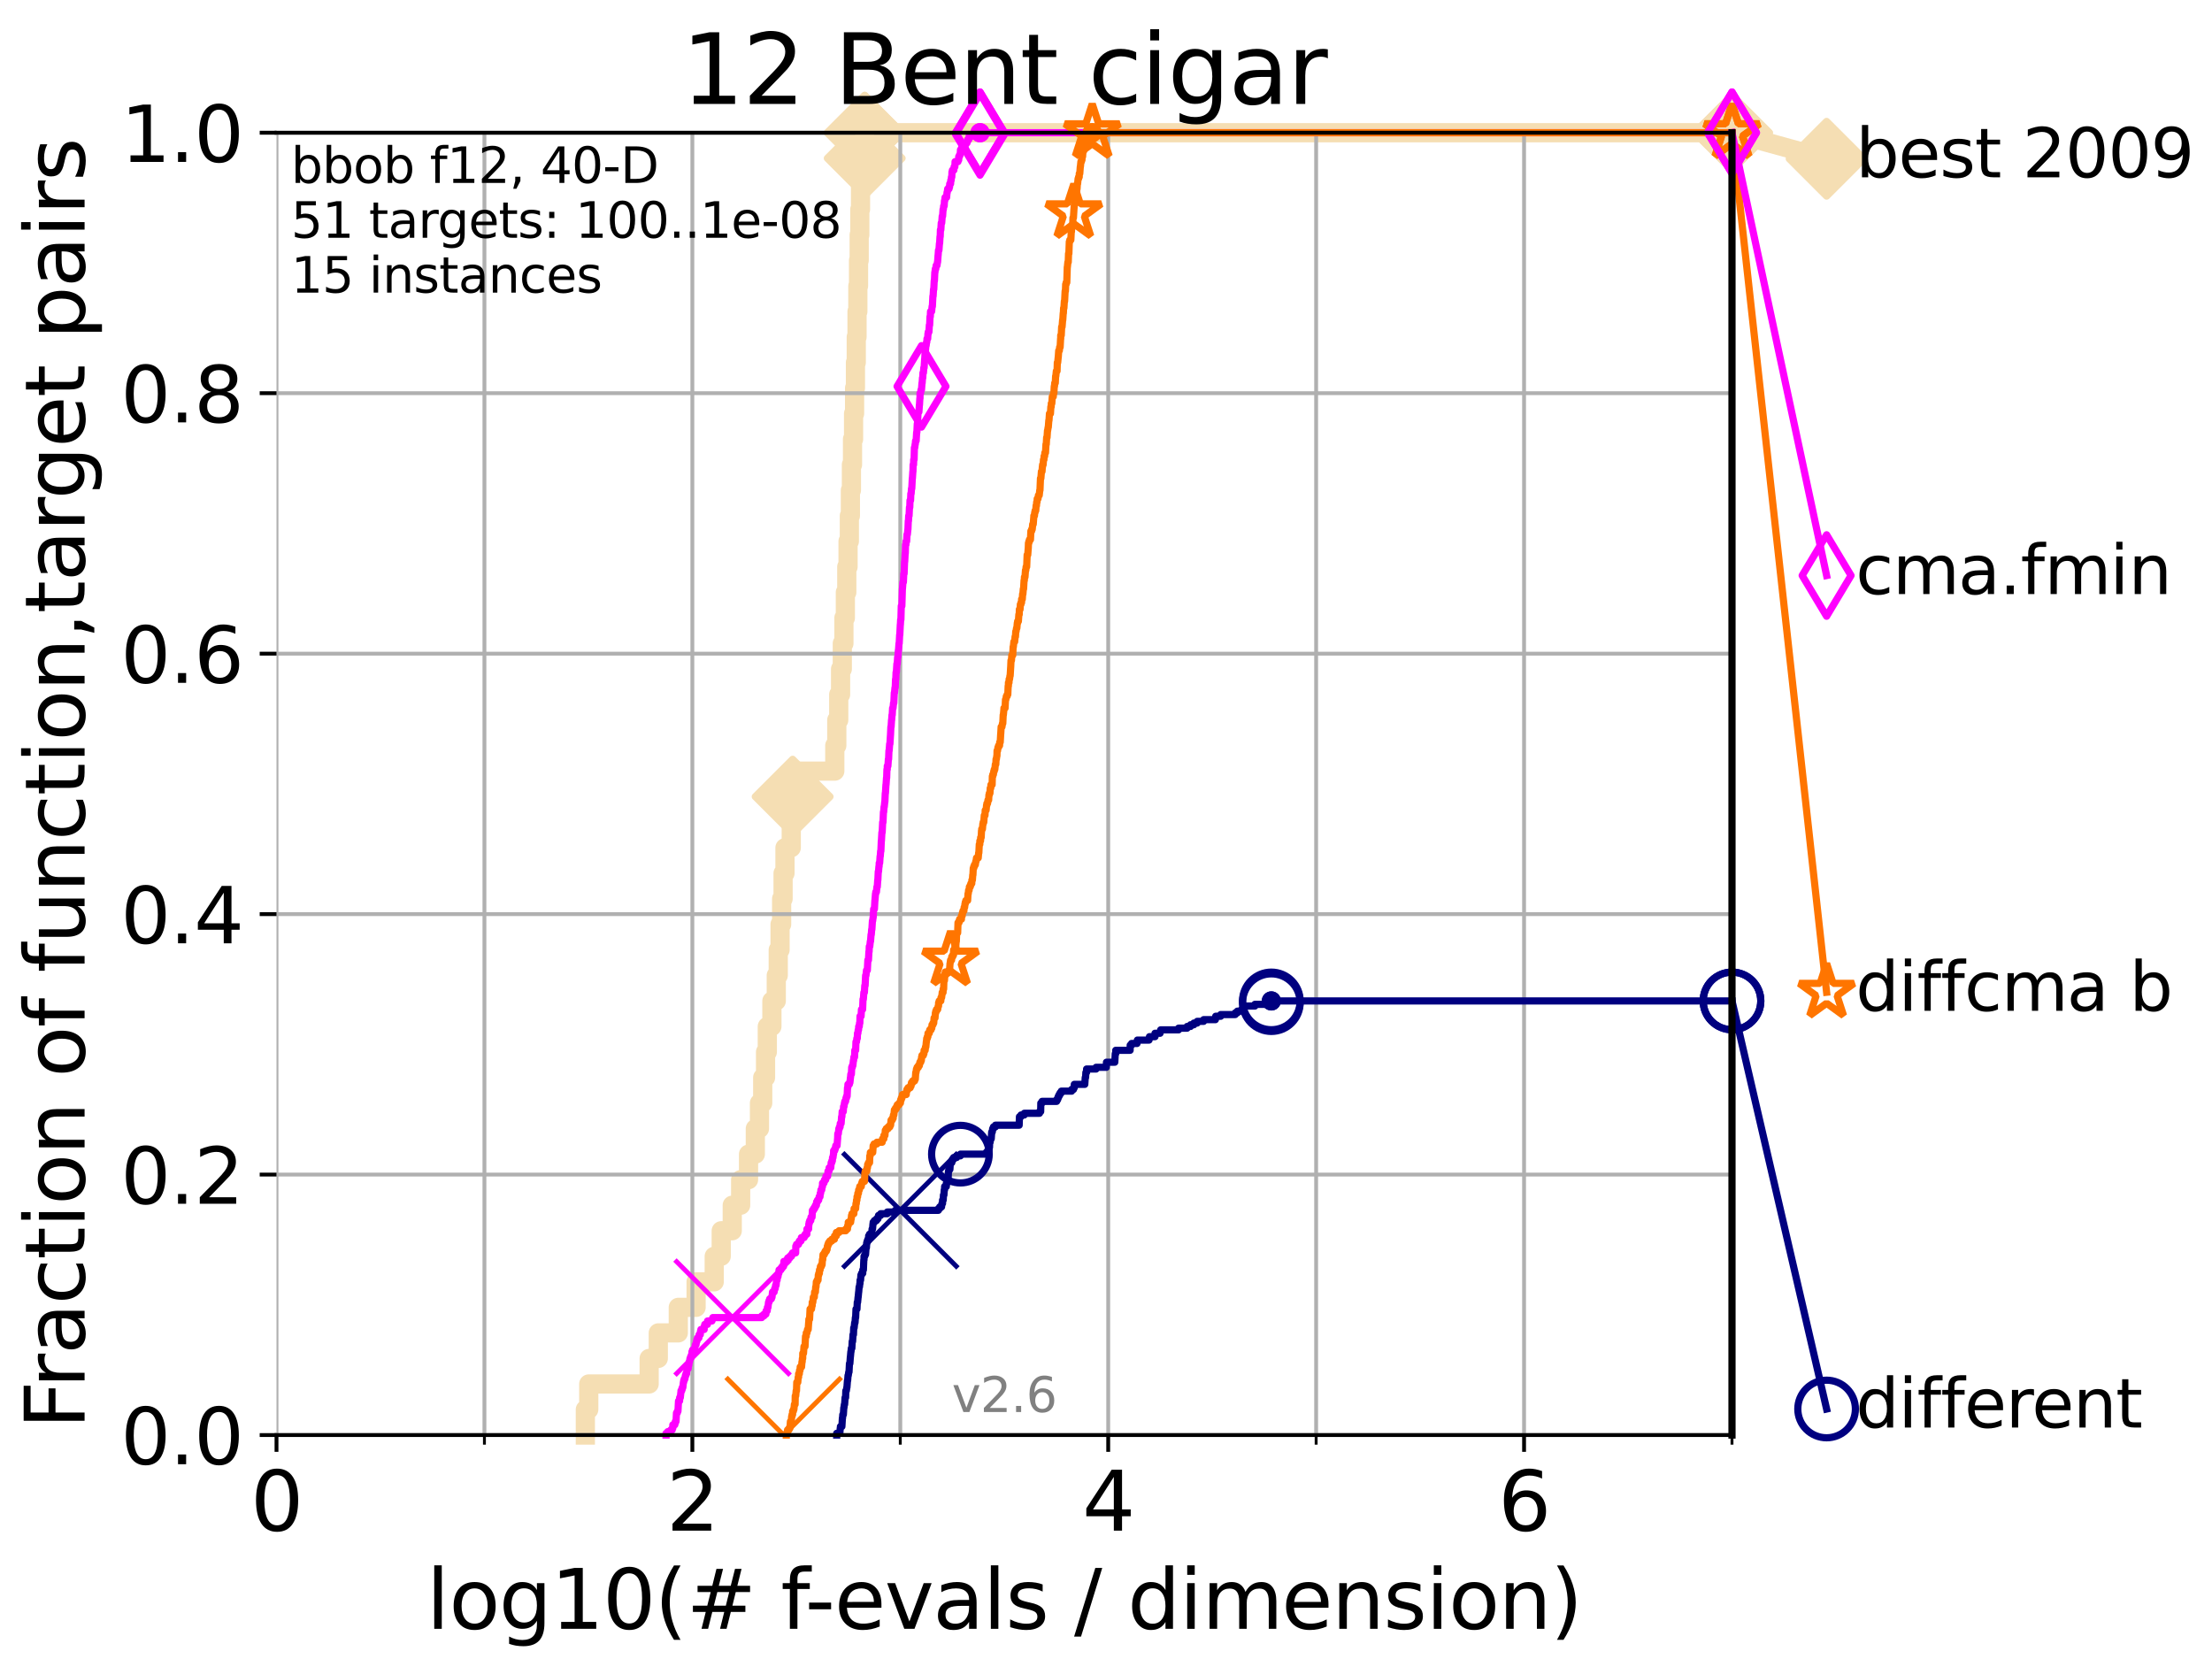 <?xml version="1.0" encoding="utf-8" standalone="no"?>
<!DOCTYPE svg PUBLIC "-//W3C//DTD SVG 1.1//EN"
  "http://www.w3.org/Graphics/SVG/1.1/DTD/svg11.dtd">
<svg height="345.6pt" version="1.1" viewBox="0 0 460.8 345.6" width="460.8pt" xmlns="http://www.w3.org/2000/svg" xmlns:xlink="http://www.w3.org/1999/xlink">
 <defs>
  <style type="text/css">*{stroke-linecap:butt;stroke-linejoin:round;}</style>
 </defs>
 <g id="figure_1">
  <g id="patch_1">
   <path d="M 0 345.6 
L 460.8 345.6 
L 460.8 0 
L 0 0 
z
" style="fill:#ffffff;"/>
  </g>
  <g id="axes_1">
   <g id="patch_2">
    <path d="M 57.6 298.944 
L 360.806 298.944 
L 360.806 27.648 
L 57.6 27.648 
z
" style="fill:#ffffff;"/>
   </g>
   <g id="line2d_1">
    <path d="M 121.939 298.944 
L 121.939 293.624 
L 122.648 293.624 
L 122.648 288.305 
L 135.23 288.305 
L 135.23 282.985 
L 137.134 282.985 
L 137.134 277.666 
L 141.3 277.666 
L 141.3 272.346 
L 145.009 272.346 
L 145.009 267.027 
L 148.786 267.027 
L 148.786 261.707 
L 150.242 261.707 
L 150.242 256.388 
L 152.541 256.388 
L 152.541 251.068 
L 154.292 251.068 
L 154.292 245.749 
L 155.935 245.749 
L 155.935 240.429 
L 157.349 240.429 
L 157.349 235.11 
L 158.212 235.11 
L 158.212 229.79 
L 158.886 229.79 
L 158.886 224.471 
L 159.477 224.471 
L 159.477 219.151 
L 159.845 219.151 
L 159.845 213.832 
L 160.801 213.832 
L 160.801 208.512 
L 161.712 208.512 
L 161.712 203.192 
L 162.123 203.192 
L 162.123 197.873 
L 162.501 197.873 
L 162.501 192.553 
L 162.829 192.553 
L 162.829 187.234 
L 163.131 187.234 
L 163.131 181.914 
L 163.525 181.914 
L 163.525 176.595 
L 164.833 176.595 
L 164.833 171.275 
L 165.123 171.275 
L 165.123 165.956 
L 166.613 165.956 
L 166.613 160.636 
L 173.901 160.636 
L 173.901 155.317 
L 174.318 155.317 
L 174.318 149.997 
L 174.723 149.997 
L 174.723 144.678 
L 175.109 144.678 
L 175.109 139.358 
L 175.466 139.358 
L 175.466 134.039 
L 175.804 134.039 
L 175.804 128.719 
L 176.102 128.719 
L 176.102 123.4 
L 176.4 123.4 
L 176.4 118.08 
L 176.665 118.08 
L 176.665 112.76 
L 176.937 112.76 
L 176.937 107.441 
L 177.152 107.441 
L 177.152 102.121 
L 177.366 102.121 
L 177.366 96.802 
L 177.593 96.802 
L 177.593 91.482 
L 177.815 91.482 
L 177.815 86.163 
L 178.024 86.163 
L 178.024 80.843 
L 178.202 80.843 
L 178.202 75.524 
L 178.374 75.524 
L 178.374 70.204 
L 178.536 70.204 
L 178.536 64.885 
L 178.708 64.885 
L 178.708 59.565 
L 178.848 59.565 
L 178.848 54.246 
L 178.983 54.246 
L 178.983 48.926 
L 179.116 48.926 
L 179.116 43.607 
L 179.262 43.607 
L 179.262 38.287 
L 179.449 38.287 
L 179.449 32.968 
L 180.132 32.968 
L 180.132 27.648 
L 360.806 27.648 
" style="fill:none;stroke:#f5deb3;stroke-linecap:square;stroke-width:4;"/>
   </g>
   <g id="line2d_2">
    <defs>
     <path d="M -0 7.778 
L 7.778 0 
L 0 -7.778 
L -7.778 -0 
z
" id="mc7d5d0146b" style="stroke:#f5deb3;stroke-linejoin:miter;stroke-width:1.5;"/>
    </defs>
    <g>
     <use style="fill:#f5deb3;stroke:#f5deb3;stroke-linejoin:miter;stroke-width:1.5;" x="165.123" xlink:href="#mc7d5d0146b" y="165.956"/>
     <use style="fill:#f5deb3;stroke:#f5deb3;stroke-linejoin:miter;stroke-width:1.5;" x="180.132" xlink:href="#mc7d5d0146b" y="32.968"/>
     <use style="fill:#f5deb3;stroke:#f5deb3;stroke-linejoin:miter;stroke-width:1.5;" x="180.132" xlink:href="#mc7d5d0146b" y="27.648"/>
     <use style="fill:#f5deb3;stroke:#f5deb3;stroke-linejoin:miter;stroke-width:1.5;" x="180.132" xlink:href="#mc7d5d0146b" y="27.648"/>
     <use style="fill:#f5deb3;stroke:#f5deb3;stroke-linejoin:miter;stroke-width:1.5;" x="360.806" xlink:href="#mc7d5d0146b" y="27.648"/>
    </g>
   </g>
   <g id="line2d_3">
    <path style="fill:none;stroke:#f5deb3;stroke-linecap:square;stroke-width:4;"/>
    <g/>
   </g>
   <g id="line2d_4">
    <path d="M 360.806 27.648 
L 380.515 33.074 
" style="fill:none;stroke:#f5deb3;stroke-linecap:square;stroke-width:4;"/>
    <g>
     <use style="fill:#f5deb3;stroke:#f5deb3;stroke-linejoin:miter;stroke-width:1.5;" x="360.806" xlink:href="#mc7d5d0146b" y="27.648"/>
     <use style="fill:#f5deb3;stroke:#f5deb3;stroke-linejoin:miter;stroke-width:1.5;" x="380.515" xlink:href="#mc7d5d0146b" y="33.074"/>
    </g>
   </g>
   <g id="matplotlib.axis_1">
    <g id="xtick_1">
     <g id="line2d_5">
      <path clip-path="url(#p9ce0f73d05)" d="M 57.6 298.944 
L 57.6 27.648 
" style="fill:none;stroke:#b0b0b0;stroke-linecap:square;stroke-width:0.8;"/>
     </g>
     <g id="line2d_6">
      <defs>
       <path d="M 0 0 
L 0 3.5 
" id="mffc5bc9a60" style="stroke:#000000;stroke-width:0.8;"/>
      </defs>
      <g>
       <use style="stroke:#000000;stroke-width:0.8;" x="57.6" xlink:href="#mffc5bc9a60" y="298.944"/>
      </g>
     </g>
     <g id="text_1">
      <!-- 0 -->
      <g transform="translate(52.192 318.861)scale(0.17 -0.17)">
       <defs>
        <path d="M 2034 4250 
Q 1547 4250 1301 3770 
Q 1056 3291 1056 2328 
Q 1056 1369 1301 889 
Q 1547 409 2034 409 
Q 2525 409 2770 889 
Q 3016 1369 3016 2328 
Q 3016 3291 2770 3770 
Q 2525 4250 2034 4250 
z
M 2034 4750 
Q 2819 4750 3233 4129 
Q 3647 3509 3647 2328 
Q 3647 1150 3233 529 
Q 2819 -91 2034 -91 
Q 1250 -91 836 529 
Q 422 1150 422 2328 
Q 422 3509 836 4129 
Q 1250 4750 2034 4750 
z
" id="DejaVuSans-30" transform="scale(0.016)"/>
       </defs>
       <use xlink:href="#DejaVuSans-30"/>
      </g>
     </g>
    </g>
    <g id="xtick_2">
     <g id="line2d_7">
      <path clip-path="url(#p9ce0f73d05)" d="M 144.23 298.944 
L 144.23 27.648 
" style="fill:none;stroke:#b0b0b0;stroke-linecap:square;stroke-width:0.8;"/>
     </g>
     <g id="line2d_8">
      <g>
       <use style="stroke:#000000;stroke-width:0.8;" x="144.23" xlink:href="#mffc5bc9a60" y="298.944"/>
      </g>
     </g>
     <g id="text_2">
      <!-- 2 -->
      <g transform="translate(138.822 318.861)scale(0.17 -0.17)">
       <defs>
        <path d="M 1228 531 
L 3431 531 
L 3431 0 
L 469 0 
L 469 531 
Q 828 903 1448 1529 
Q 2069 2156 2228 2338 
Q 2531 2678 2651 2914 
Q 2772 3150 2772 3378 
Q 2772 3750 2511 3984 
Q 2250 4219 1831 4219 
Q 1534 4219 1204 4116 
Q 875 4013 500 3803 
L 500 4441 
Q 881 4594 1212 4672 
Q 1544 4750 1819 4750 
Q 2544 4750 2975 4387 
Q 3406 4025 3406 3419 
Q 3406 3131 3298 2873 
Q 3191 2616 2906 2266 
Q 2828 2175 2409 1742 
Q 1991 1309 1228 531 
z
" id="DejaVuSans-32" transform="scale(0.016)"/>
       </defs>
       <use xlink:href="#DejaVuSans-32"/>
      </g>
     </g>
    </g>
    <g id="xtick_3">
     <g id="line2d_9">
      <path clip-path="url(#p9ce0f73d05)" d="M 230.861 298.944 
L 230.861 27.648 
" style="fill:none;stroke:#b0b0b0;stroke-linecap:square;stroke-width:0.8;"/>
     </g>
     <g id="line2d_10">
      <g>
       <use style="stroke:#000000;stroke-width:0.8;" x="230.861" xlink:href="#mffc5bc9a60" y="298.944"/>
      </g>
     </g>
     <g id="text_3">
      <!-- 4 -->
      <g transform="translate(225.453 318.861)scale(0.17 -0.17)">
       <defs>
        <path d="M 2419 4116 
L 825 1625 
L 2419 1625 
L 2419 4116 
z
M 2253 4666 
L 3047 4666 
L 3047 1625 
L 3713 1625 
L 3713 1100 
L 3047 1100 
L 3047 0 
L 2419 0 
L 2419 1100 
L 313 1100 
L 313 1709 
L 2253 4666 
z
" id="DejaVuSans-34" transform="scale(0.016)"/>
       </defs>
       <use xlink:href="#DejaVuSans-34"/>
      </g>
     </g>
    </g>
    <g id="xtick_4">
     <g id="line2d_11">
      <path clip-path="url(#p9ce0f73d05)" d="M 317.491 298.944 
L 317.491 27.648 
" style="fill:none;stroke:#b0b0b0;stroke-linecap:square;stroke-width:0.8;"/>
     </g>
     <g id="line2d_12">
      <g>
       <use style="stroke:#000000;stroke-width:0.8;" x="317.491" xlink:href="#mffc5bc9a60" y="298.944"/>
      </g>
     </g>
     <g id="text_4">
      <!-- 6 -->
      <g transform="translate(312.083 318.861)scale(0.17 -0.17)">
       <defs>
        <path d="M 2113 2584 
Q 1688 2584 1439 2293 
Q 1191 2003 1191 1497 
Q 1191 994 1439 701 
Q 1688 409 2113 409 
Q 2538 409 2786 701 
Q 3034 994 3034 1497 
Q 3034 2003 2786 2293 
Q 2538 2584 2113 2584 
z
M 3366 4563 
L 3366 3988 
Q 3128 4100 2886 4159 
Q 2644 4219 2406 4219 
Q 1781 4219 1451 3797 
Q 1122 3375 1075 2522 
Q 1259 2794 1537 2939 
Q 1816 3084 2150 3084 
Q 2853 3084 3261 2657 
Q 3669 2231 3669 1497 
Q 3669 778 3244 343 
Q 2819 -91 2113 -91 
Q 1303 -91 875 529 
Q 447 1150 447 2328 
Q 447 3434 972 4092 
Q 1497 4750 2381 4750 
Q 2619 4750 2861 4703 
Q 3103 4656 3366 4563 
z
" id="DejaVuSans-36" transform="scale(0.016)"/>
       </defs>
       <use xlink:href="#DejaVuSans-36"/>
      </g>
     </g>
    </g>
    <g id="xtick_5">
     <g id="line2d_13">
      <path clip-path="url(#p9ce0f73d05)" d="M 100.915 298.944 
L 100.915 27.648 
" style="fill:none;stroke:#b0b0b0;stroke-linecap:square;stroke-width:0.8;"/>
     </g>
     <g id="line2d_14">
      <defs>
       <path d="M 0 0 
L 0 2 
" id="m9ae520401e" style="stroke:#000000;stroke-width:0.6;"/>
      </defs>
      <g>
       <use style="stroke:#000000;stroke-width:0.6;" x="100.915" xlink:href="#m9ae520401e" y="298.944"/>
      </g>
     </g>
    </g>
    <g id="xtick_6">
     <g id="line2d_15">
      <path clip-path="url(#p9ce0f73d05)" d="M 187.546 298.944 
L 187.546 27.648 
" style="fill:none;stroke:#b0b0b0;stroke-linecap:square;stroke-width:0.8;"/>
     </g>
     <g id="line2d_16">
      <g>
       <use style="stroke:#000000;stroke-width:0.6;" x="187.546" xlink:href="#m9ae520401e" y="298.944"/>
      </g>
     </g>
    </g>
    <g id="xtick_7">
     <g id="line2d_17">
      <path clip-path="url(#p9ce0f73d05)" d="M 274.176 298.944 
L 274.176 27.648 
" style="fill:none;stroke:#b0b0b0;stroke-linecap:square;stroke-width:0.8;"/>
     </g>
     <g id="line2d_18">
      <g>
       <use style="stroke:#000000;stroke-width:0.6;" x="274.176" xlink:href="#m9ae520401e" y="298.944"/>
      </g>
     </g>
    </g>
    <g id="xtick_8">
     <g id="line2d_19">
      <path clip-path="url(#p9ce0f73d05)" d="M 360.806 298.944 
L 360.806 27.648 
" style="fill:none;stroke:#b0b0b0;stroke-linecap:square;stroke-width:0.8;"/>
     </g>
     <g id="line2d_20">
      <g>
       <use style="stroke:#000000;stroke-width:0.6;" x="360.806" xlink:href="#m9ae520401e" y="298.944"/>
      </g>
     </g>
    </g>
    <g id="text_5">
     <!-- log10(# f-evals / dimension) -->
     <g transform="translate(88.823 339.314)scale(0.17 -0.17)">
      <defs>
       <path d="M 603 4863 
L 1178 4863 
L 1178 0 
L 603 0 
L 603 4863 
z
" id="DejaVuSans-6c" transform="scale(0.016)"/>
       <path d="M 1959 3097 
Q 1497 3097 1228 2736 
Q 959 2375 959 1747 
Q 959 1119 1226 758 
Q 1494 397 1959 397 
Q 2419 397 2687 759 
Q 2956 1122 2956 1747 
Q 2956 2369 2687 2733 
Q 2419 3097 1959 3097 
z
M 1959 3584 
Q 2709 3584 3137 3096 
Q 3566 2609 3566 1747 
Q 3566 888 3137 398 
Q 2709 -91 1959 -91 
Q 1206 -91 779 398 
Q 353 888 353 1747 
Q 353 2609 779 3096 
Q 1206 3584 1959 3584 
z
" id="DejaVuSans-6f" transform="scale(0.016)"/>
       <path d="M 2906 1791 
Q 2906 2416 2648 2759 
Q 2391 3103 1925 3103 
Q 1463 3103 1205 2759 
Q 947 2416 947 1791 
Q 947 1169 1205 825 
Q 1463 481 1925 481 
Q 2391 481 2648 825 
Q 2906 1169 2906 1791 
z
M 3481 434 
Q 3481 -459 3084 -895 
Q 2688 -1331 1869 -1331 
Q 1566 -1331 1297 -1286 
Q 1028 -1241 775 -1147 
L 775 -588 
Q 1028 -725 1275 -790 
Q 1522 -856 1778 -856 
Q 2344 -856 2625 -561 
Q 2906 -266 2906 331 
L 2906 616 
Q 2728 306 2450 153 
Q 2172 0 1784 0 
Q 1141 0 747 490 
Q 353 981 353 1791 
Q 353 2603 747 3093 
Q 1141 3584 1784 3584 
Q 2172 3584 2450 3431 
Q 2728 3278 2906 2969 
L 2906 3500 
L 3481 3500 
L 3481 434 
z
" id="DejaVuSans-67" transform="scale(0.016)"/>
       <path d="M 794 531 
L 1825 531 
L 1825 4091 
L 703 3866 
L 703 4441 
L 1819 4666 
L 2450 4666 
L 2450 531 
L 3481 531 
L 3481 0 
L 794 0 
L 794 531 
z
" id="DejaVuSans-31" transform="scale(0.016)"/>
       <path d="M 1984 4856 
Q 1566 4138 1362 3434 
Q 1159 2731 1159 2009 
Q 1159 1288 1364 580 
Q 1569 -128 1984 -844 
L 1484 -844 
Q 1016 -109 783 600 
Q 550 1309 550 2009 
Q 550 2706 781 3412 
Q 1013 4119 1484 4856 
L 1984 4856 
z
" id="DejaVuSans-28" transform="scale(0.016)"/>
       <path d="M 3272 2816 
L 2363 2816 
L 2100 1772 
L 3016 1772 
L 3272 2816 
z
M 2803 4594 
L 2478 3297 
L 3391 3297 
L 3719 4594 
L 4219 4594 
L 3897 3297 
L 4872 3297 
L 4872 2816 
L 3775 2816 
L 3519 1772 
L 4513 1772 
L 4513 1294 
L 3397 1294 
L 3072 0 
L 2572 0 
L 2894 1294 
L 1978 1294 
L 1656 0 
L 1153 0 
L 1478 1294 
L 494 1294 
L 494 1772 
L 1594 1772 
L 1856 2816 
L 850 2816 
L 850 3297 
L 1978 3297 
L 2297 4594 
L 2803 4594 
z
" id="DejaVuSans-23" transform="scale(0.016)"/>
       <path id="DejaVuSans-20" transform="scale(0.016)"/>
       <path d="M 2375 4863 
L 2375 4384 
L 1825 4384 
Q 1516 4384 1395 4259 
Q 1275 4134 1275 3809 
L 1275 3500 
L 2222 3500 
L 2222 3053 
L 1275 3053 
L 1275 0 
L 697 0 
L 697 3053 
L 147 3053 
L 147 3500 
L 697 3500 
L 697 3744 
Q 697 4328 969 4595 
Q 1241 4863 1831 4863 
L 2375 4863 
z
" id="DejaVuSans-66" transform="scale(0.016)"/>
       <path d="M 313 2009 
L 1997 2009 
L 1997 1497 
L 313 1497 
L 313 2009 
z
" id="DejaVuSans-2d" transform="scale(0.016)"/>
       <path d="M 3597 1894 
L 3597 1613 
L 953 1613 
Q 991 1019 1311 708 
Q 1631 397 2203 397 
Q 2534 397 2845 478 
Q 3156 559 3463 722 
L 3463 178 
Q 3153 47 2828 -22 
Q 2503 -91 2169 -91 
Q 1331 -91 842 396 
Q 353 884 353 1716 
Q 353 2575 817 3079 
Q 1281 3584 2069 3584 
Q 2775 3584 3186 3129 
Q 3597 2675 3597 1894 
z
M 3022 2063 
Q 3016 2534 2758 2815 
Q 2500 3097 2075 3097 
Q 1594 3097 1305 2825 
Q 1016 2553 972 2059 
L 3022 2063 
z
" id="DejaVuSans-65" transform="scale(0.016)"/>
       <path d="M 191 3500 
L 800 3500 
L 1894 563 
L 2988 3500 
L 3597 3500 
L 2284 0 
L 1503 0 
L 191 3500 
z
" id="DejaVuSans-76" transform="scale(0.016)"/>
       <path d="M 2194 1759 
Q 1497 1759 1228 1600 
Q 959 1441 959 1056 
Q 959 750 1161 570 
Q 1363 391 1709 391 
Q 2188 391 2477 730 
Q 2766 1069 2766 1631 
L 2766 1759 
L 2194 1759 
z
M 3341 1997 
L 3341 0 
L 2766 0 
L 2766 531 
Q 2569 213 2275 61 
Q 1981 -91 1556 -91 
Q 1019 -91 701 211 
Q 384 513 384 1019 
Q 384 1609 779 1909 
Q 1175 2209 1959 2209 
L 2766 2209 
L 2766 2266 
Q 2766 2663 2505 2880 
Q 2244 3097 1772 3097 
Q 1472 3097 1187 3025 
Q 903 2953 641 2809 
L 641 3341 
Q 956 3463 1253 3523 
Q 1550 3584 1831 3584 
Q 2591 3584 2966 3190 
Q 3341 2797 3341 1997 
z
" id="DejaVuSans-61" transform="scale(0.016)"/>
       <path d="M 2834 3397 
L 2834 2853 
Q 2591 2978 2328 3040 
Q 2066 3103 1784 3103 
Q 1356 3103 1142 2972 
Q 928 2841 928 2578 
Q 928 2378 1081 2264 
Q 1234 2150 1697 2047 
L 1894 2003 
Q 2506 1872 2764 1633 
Q 3022 1394 3022 966 
Q 3022 478 2636 193 
Q 2250 -91 1575 -91 
Q 1294 -91 989 -36 
Q 684 19 347 128 
L 347 722 
Q 666 556 975 473 
Q 1284 391 1588 391 
Q 1994 391 2212 530 
Q 2431 669 2431 922 
Q 2431 1156 2273 1281 
Q 2116 1406 1581 1522 
L 1381 1569 
Q 847 1681 609 1914 
Q 372 2147 372 2553 
Q 372 3047 722 3315 
Q 1072 3584 1716 3584 
Q 2034 3584 2315 3537 
Q 2597 3491 2834 3397 
z
" id="DejaVuSans-73" transform="scale(0.016)"/>
       <path d="M 1625 4666 
L 2156 4666 
L 531 -594 
L 0 -594 
L 1625 4666 
z
" id="DejaVuSans-2f" transform="scale(0.016)"/>
       <path d="M 2906 2969 
L 2906 4863 
L 3481 4863 
L 3481 0 
L 2906 0 
L 2906 525 
Q 2725 213 2448 61 
Q 2172 -91 1784 -91 
Q 1150 -91 751 415 
Q 353 922 353 1747 
Q 353 2572 751 3078 
Q 1150 3584 1784 3584 
Q 2172 3584 2448 3432 
Q 2725 3281 2906 2969 
z
M 947 1747 
Q 947 1113 1208 752 
Q 1469 391 1925 391 
Q 2381 391 2643 752 
Q 2906 1113 2906 1747 
Q 2906 2381 2643 2742 
Q 2381 3103 1925 3103 
Q 1469 3103 1208 2742 
Q 947 2381 947 1747 
z
" id="DejaVuSans-64" transform="scale(0.016)"/>
       <path d="M 603 3500 
L 1178 3500 
L 1178 0 
L 603 0 
L 603 3500 
z
M 603 4863 
L 1178 4863 
L 1178 4134 
L 603 4134 
L 603 4863 
z
" id="DejaVuSans-69" transform="scale(0.016)"/>
       <path d="M 3328 2828 
Q 3544 3216 3844 3400 
Q 4144 3584 4550 3584 
Q 5097 3584 5394 3201 
Q 5691 2819 5691 2113 
L 5691 0 
L 5113 0 
L 5113 2094 
Q 5113 2597 4934 2840 
Q 4756 3084 4391 3084 
Q 3944 3084 3684 2787 
Q 3425 2491 3425 1978 
L 3425 0 
L 2847 0 
L 2847 2094 
Q 2847 2600 2669 2842 
Q 2491 3084 2119 3084 
Q 1678 3084 1418 2786 
Q 1159 2488 1159 1978 
L 1159 0 
L 581 0 
L 581 3500 
L 1159 3500 
L 1159 2956 
Q 1356 3278 1631 3431 
Q 1906 3584 2284 3584 
Q 2666 3584 2933 3390 
Q 3200 3197 3328 2828 
z
" id="DejaVuSans-6d" transform="scale(0.016)"/>
       <path d="M 3513 2113 
L 3513 0 
L 2938 0 
L 2938 2094 
Q 2938 2591 2744 2837 
Q 2550 3084 2163 3084 
Q 1697 3084 1428 2787 
Q 1159 2491 1159 1978 
L 1159 0 
L 581 0 
L 581 3500 
L 1159 3500 
L 1159 2956 
Q 1366 3272 1645 3428 
Q 1925 3584 2291 3584 
Q 2894 3584 3203 3211 
Q 3513 2838 3513 2113 
z
" id="DejaVuSans-6e" transform="scale(0.016)"/>
       <path d="M 513 4856 
L 1013 4856 
Q 1481 4119 1714 3412 
Q 1947 2706 1947 2009 
Q 1947 1309 1714 600 
Q 1481 -109 1013 -844 
L 513 -844 
Q 928 -128 1133 580 
Q 1338 1288 1338 2009 
Q 1338 2731 1133 3434 
Q 928 4138 513 4856 
z
" id="DejaVuSans-29" transform="scale(0.016)"/>
      </defs>
      <use xlink:href="#DejaVuSans-6c"/>
      <use x="27.783" xlink:href="#DejaVuSans-6f"/>
      <use x="88.965" xlink:href="#DejaVuSans-67"/>
      <use x="152.441" xlink:href="#DejaVuSans-31"/>
      <use x="216.064" xlink:href="#DejaVuSans-30"/>
      <use x="279.688" xlink:href="#DejaVuSans-28"/>
      <use x="318.701" xlink:href="#DejaVuSans-23"/>
      <use x="402.49" xlink:href="#DejaVuSans-20"/>
      <use x="434.277" xlink:href="#DejaVuSans-66"/>
      <use x="463.982" xlink:href="#DejaVuSans-2d"/>
      <use x="500.066" xlink:href="#DejaVuSans-65"/>
      <use x="561.59" xlink:href="#DejaVuSans-76"/>
      <use x="620.77" xlink:href="#DejaVuSans-61"/>
      <use x="682.049" xlink:href="#DejaVuSans-6c"/>
      <use x="709.832" xlink:href="#DejaVuSans-73"/>
      <use x="761.932" xlink:href="#DejaVuSans-20"/>
      <use x="793.719" xlink:href="#DejaVuSans-2f"/>
      <use x="827.41" xlink:href="#DejaVuSans-20"/>
      <use x="859.197" xlink:href="#DejaVuSans-64"/>
      <use x="922.674" xlink:href="#DejaVuSans-69"/>
      <use x="950.457" xlink:href="#DejaVuSans-6d"/>
      <use x="1047.869" xlink:href="#DejaVuSans-65"/>
      <use x="1109.393" xlink:href="#DejaVuSans-6e"/>
      <use x="1172.771" xlink:href="#DejaVuSans-73"/>
      <use x="1224.871" xlink:href="#DejaVuSans-69"/>
      <use x="1252.654" xlink:href="#DejaVuSans-6f"/>
      <use x="1313.836" xlink:href="#DejaVuSans-6e"/>
      <use x="1377.215" xlink:href="#DejaVuSans-29"/>
     </g>
    </g>
   </g>
   <g id="matplotlib.axis_2">
    <g id="ytick_1">
     <g id="line2d_21">
      <path clip-path="url(#p9ce0f73d05)" d="M 57.6 298.944 
L 360.806 298.944 
" style="fill:none;stroke:#b0b0b0;stroke-linecap:square;stroke-width:0.8;"/>
     </g>
     <g id="line2d_22">
      <defs>
       <path d="M 0 0 
L -3.5 0 
" id="m40f7cdbae3" style="stroke:#000000;stroke-width:0.8;"/>
      </defs>
      <g>
       <use style="stroke:#000000;stroke-width:0.8;" x="57.6" xlink:href="#m40f7cdbae3" y="298.944"/>
      </g>
     </g>
     <g id="text_6">
      <!-- 0.0 -->
      <g transform="translate(25.155 305.023)scale(0.16 -0.16)">
       <defs>
        <path d="M 684 794 
L 1344 794 
L 1344 0 
L 684 0 
L 684 794 
z
" id="DejaVuSans-2e" transform="scale(0.016)"/>
       </defs>
       <use xlink:href="#DejaVuSans-30"/>
       <use x="63.623" xlink:href="#DejaVuSans-2e"/>
       <use x="95.41" xlink:href="#DejaVuSans-30"/>
      </g>
     </g>
    </g>
    <g id="ytick_2">
     <g id="line2d_23">
      <path clip-path="url(#p9ce0f73d05)" d="M 57.6 244.685 
L 360.806 244.685 
" style="fill:none;stroke:#b0b0b0;stroke-linecap:square;stroke-width:0.8;"/>
     </g>
     <g id="line2d_24">
      <g>
       <use style="stroke:#000000;stroke-width:0.8;" x="57.6" xlink:href="#m40f7cdbae3" y="244.685"/>
      </g>
     </g>
     <g id="text_7">
      <!-- 0.2 -->
      <g transform="translate(25.155 250.764)scale(0.16 -0.16)">
       <use xlink:href="#DejaVuSans-30"/>
       <use x="63.623" xlink:href="#DejaVuSans-2e"/>
       <use x="95.41" xlink:href="#DejaVuSans-32"/>
      </g>
     </g>
    </g>
    <g id="ytick_3">
     <g id="line2d_25">
      <path clip-path="url(#p9ce0f73d05)" d="M 57.6 190.426 
L 360.806 190.426 
" style="fill:none;stroke:#b0b0b0;stroke-linecap:square;stroke-width:0.8;"/>
     </g>
     <g id="line2d_26">
      <g>
       <use style="stroke:#000000;stroke-width:0.8;" x="57.6" xlink:href="#m40f7cdbae3" y="190.426"/>
      </g>
     </g>
     <g id="text_8">
      <!-- 0.4 -->
      <g transform="translate(25.155 196.504)scale(0.16 -0.16)">
       <use xlink:href="#DejaVuSans-30"/>
       <use x="63.623" xlink:href="#DejaVuSans-2e"/>
       <use x="95.41" xlink:href="#DejaVuSans-34"/>
      </g>
     </g>
    </g>
    <g id="ytick_4">
     <g id="line2d_27">
      <path clip-path="url(#p9ce0f73d05)" d="M 57.6 136.166 
L 360.806 136.166 
" style="fill:none;stroke:#b0b0b0;stroke-linecap:square;stroke-width:0.8;"/>
     </g>
     <g id="line2d_28">
      <g>
       <use style="stroke:#000000;stroke-width:0.8;" x="57.6" xlink:href="#m40f7cdbae3" y="136.166"/>
      </g>
     </g>
     <g id="text_9">
      <!-- 0.6 -->
      <g transform="translate(25.155 142.245)scale(0.16 -0.16)">
       <use xlink:href="#DejaVuSans-30"/>
       <use x="63.623" xlink:href="#DejaVuSans-2e"/>
       <use x="95.41" xlink:href="#DejaVuSans-36"/>
      </g>
     </g>
    </g>
    <g id="ytick_5">
     <g id="line2d_29">
      <path clip-path="url(#p9ce0f73d05)" d="M 57.6 81.907 
L 360.806 81.907 
" style="fill:none;stroke:#b0b0b0;stroke-linecap:square;stroke-width:0.8;"/>
     </g>
     <g id="line2d_30">
      <g>
       <use style="stroke:#000000;stroke-width:0.8;" x="57.6" xlink:href="#m40f7cdbae3" y="81.907"/>
      </g>
     </g>
     <g id="text_10">
      <!-- 0.8 -->
      <g transform="translate(25.155 87.986)scale(0.16 -0.16)">
       <defs>
        <path d="M 2034 2216 
Q 1584 2216 1326 1975 
Q 1069 1734 1069 1313 
Q 1069 891 1326 650 
Q 1584 409 2034 409 
Q 2484 409 2743 651 
Q 3003 894 3003 1313 
Q 3003 1734 2745 1975 
Q 2488 2216 2034 2216 
z
M 1403 2484 
Q 997 2584 770 2862 
Q 544 3141 544 3541 
Q 544 4100 942 4425 
Q 1341 4750 2034 4750 
Q 2731 4750 3128 4425 
Q 3525 4100 3525 3541 
Q 3525 3141 3298 2862 
Q 3072 2584 2669 2484 
Q 3125 2378 3379 2068 
Q 3634 1759 3634 1313 
Q 3634 634 3220 271 
Q 2806 -91 2034 -91 
Q 1263 -91 848 271 
Q 434 634 434 1313 
Q 434 1759 690 2068 
Q 947 2378 1403 2484 
z
M 1172 3481 
Q 1172 3119 1398 2916 
Q 1625 2713 2034 2713 
Q 2441 2713 2670 2916 
Q 2900 3119 2900 3481 
Q 2900 3844 2670 4047 
Q 2441 4250 2034 4250 
Q 1625 4250 1398 4047 
Q 1172 3844 1172 3481 
z
" id="DejaVuSans-38" transform="scale(0.016)"/>
       </defs>
       <use xlink:href="#DejaVuSans-30"/>
       <use x="63.623" xlink:href="#DejaVuSans-2e"/>
       <use x="95.41" xlink:href="#DejaVuSans-38"/>
      </g>
     </g>
    </g>
    <g id="ytick_6">
     <g id="line2d_31">
      <path clip-path="url(#p9ce0f73d05)" d="M 57.6 27.648 
L 360.806 27.648 
" style="fill:none;stroke:#b0b0b0;stroke-linecap:square;stroke-width:0.8;"/>
     </g>
     <g id="line2d_32">
      <g>
       <use style="stroke:#000000;stroke-width:0.8;" x="57.6" xlink:href="#m40f7cdbae3" y="27.648"/>
      </g>
     </g>
     <g id="text_11">
      <!-- 1.0 -->
      <g transform="translate(25.155 33.727)scale(0.16 -0.16)">
       <use xlink:href="#DejaVuSans-31"/>
       <use x="63.623" xlink:href="#DejaVuSans-2e"/>
       <use x="95.41" xlink:href="#DejaVuSans-30"/>
      </g>
     </g>
    </g>
    <g id="text_12">
     <!-- Fraction of function,target pairs -->
     <g transform="translate(17.62 297.681)rotate(-90)scale(0.17 -0.17)">
      <defs>
       <path d="M 628 4666 
L 3309 4666 
L 3309 4134 
L 1259 4134 
L 1259 2759 
L 3109 2759 
L 3109 2228 
L 1259 2228 
L 1259 0 
L 628 0 
L 628 4666 
z
" id="DejaVuSans-46" transform="scale(0.016)"/>
       <path d="M 2631 2963 
Q 2534 3019 2420 3045 
Q 2306 3072 2169 3072 
Q 1681 3072 1420 2755 
Q 1159 2438 1159 1844 
L 1159 0 
L 581 0 
L 581 3500 
L 1159 3500 
L 1159 2956 
Q 1341 3275 1631 3429 
Q 1922 3584 2338 3584 
Q 2397 3584 2469 3576 
Q 2541 3569 2628 3553 
L 2631 2963 
z
" id="DejaVuSans-72" transform="scale(0.016)"/>
       <path d="M 3122 3366 
L 3122 2828 
Q 2878 2963 2633 3030 
Q 2388 3097 2138 3097 
Q 1578 3097 1268 2742 
Q 959 2388 959 1747 
Q 959 1106 1268 751 
Q 1578 397 2138 397 
Q 2388 397 2633 464 
Q 2878 531 3122 666 
L 3122 134 
Q 2881 22 2623 -34 
Q 2366 -91 2075 -91 
Q 1284 -91 818 406 
Q 353 903 353 1747 
Q 353 2603 823 3093 
Q 1294 3584 2113 3584 
Q 2378 3584 2631 3529 
Q 2884 3475 3122 3366 
z
" id="DejaVuSans-63" transform="scale(0.016)"/>
       <path d="M 1172 4494 
L 1172 3500 
L 2356 3500 
L 2356 3053 
L 1172 3053 
L 1172 1153 
Q 1172 725 1289 603 
Q 1406 481 1766 481 
L 2356 481 
L 2356 0 
L 1766 0 
Q 1100 0 847 248 
Q 594 497 594 1153 
L 594 3053 
L 172 3053 
L 172 3500 
L 594 3500 
L 594 4494 
L 1172 4494 
z
" id="DejaVuSans-74" transform="scale(0.016)"/>
       <path d="M 544 1381 
L 544 3500 
L 1119 3500 
L 1119 1403 
Q 1119 906 1312 657 
Q 1506 409 1894 409 
Q 2359 409 2629 706 
Q 2900 1003 2900 1516 
L 2900 3500 
L 3475 3500 
L 3475 0 
L 2900 0 
L 2900 538 
Q 2691 219 2414 64 
Q 2138 -91 1772 -91 
Q 1169 -91 856 284 
Q 544 659 544 1381 
z
M 1991 3584 
L 1991 3584 
z
" id="DejaVuSans-75" transform="scale(0.016)"/>
       <path d="M 750 794 
L 1409 794 
L 1409 256 
L 897 -744 
L 494 -744 
L 750 256 
L 750 794 
z
" id="DejaVuSans-2c" transform="scale(0.016)"/>
       <path d="M 1159 525 
L 1159 -1331 
L 581 -1331 
L 581 3500 
L 1159 3500 
L 1159 2969 
Q 1341 3281 1617 3432 
Q 1894 3584 2278 3584 
Q 2916 3584 3314 3078 
Q 3713 2572 3713 1747 
Q 3713 922 3314 415 
Q 2916 -91 2278 -91 
Q 1894 -91 1617 61 
Q 1341 213 1159 525 
z
M 3116 1747 
Q 3116 2381 2855 2742 
Q 2594 3103 2138 3103 
Q 1681 3103 1420 2742 
Q 1159 2381 1159 1747 
Q 1159 1113 1420 752 
Q 1681 391 2138 391 
Q 2594 391 2855 752 
Q 3116 1113 3116 1747 
z
" id="DejaVuSans-70" transform="scale(0.016)"/>
      </defs>
      <use xlink:href="#DejaVuSans-46"/>
      <use x="50.27" xlink:href="#DejaVuSans-72"/>
      <use x="91.383" xlink:href="#DejaVuSans-61"/>
      <use x="152.662" xlink:href="#DejaVuSans-63"/>
      <use x="207.643" xlink:href="#DejaVuSans-74"/>
      <use x="246.852" xlink:href="#DejaVuSans-69"/>
      <use x="274.635" xlink:href="#DejaVuSans-6f"/>
      <use x="335.816" xlink:href="#DejaVuSans-6e"/>
      <use x="399.195" xlink:href="#DejaVuSans-20"/>
      <use x="430.982" xlink:href="#DejaVuSans-6f"/>
      <use x="492.164" xlink:href="#DejaVuSans-66"/>
      <use x="527.369" xlink:href="#DejaVuSans-20"/>
      <use x="559.156" xlink:href="#DejaVuSans-66"/>
      <use x="594.361" xlink:href="#DejaVuSans-75"/>
      <use x="657.74" xlink:href="#DejaVuSans-6e"/>
      <use x="721.119" xlink:href="#DejaVuSans-63"/>
      <use x="776.1" xlink:href="#DejaVuSans-74"/>
      <use x="815.309" xlink:href="#DejaVuSans-69"/>
      <use x="843.092" xlink:href="#DejaVuSans-6f"/>
      <use x="904.273" xlink:href="#DejaVuSans-6e"/>
      <use x="967.652" xlink:href="#DejaVuSans-2c"/>
      <use x="999.439" xlink:href="#DejaVuSans-74"/>
      <use x="1038.648" xlink:href="#DejaVuSans-61"/>
      <use x="1099.928" xlink:href="#DejaVuSans-72"/>
      <use x="1139.291" xlink:href="#DejaVuSans-67"/>
      <use x="1202.768" xlink:href="#DejaVuSans-65"/>
      <use x="1264.291" xlink:href="#DejaVuSans-74"/>
      <use x="1303.5" xlink:href="#DejaVuSans-20"/>
      <use x="1335.287" xlink:href="#DejaVuSans-70"/>
      <use x="1398.764" xlink:href="#DejaVuSans-61"/>
      <use x="1460.043" xlink:href="#DejaVuSans-69"/>
      <use x="1487.826" xlink:href="#DejaVuSans-72"/>
      <use x="1528.939" xlink:href="#DejaVuSans-73"/>
     </g>
    </g>
   </g>
   <g id="line2d_33">
    <defs>
     <path d="M 0 1.5 
C 0.398 1.5 0.779 1.342 1.061 1.061 
C 1.342 0.779 1.5 0.398 1.5 0 
C 1.5 -0.398 1.342 -0.779 1.061 -1.061 
C 0.779 -1.342 0.398 -1.5 0 -1.5 
C -0.398 -1.5 -0.779 -1.342 -1.061 -1.061 
C -1.342 -0.779 -1.5 -0.398 -1.5 0 
C -1.5 0.398 -1.342 0.779 -1.061 1.061 
C -0.779 1.342 -0.398 1.5 0 1.5 
z
" id="m9454dd3471" style="stroke:#f5deb3;"/>
    </defs>
    <g>
     <use style="fill:#f5deb3;stroke:#f5deb3;" x="180.132" xlink:href="#m9454dd3471" y="27.648"/>
     <use style="fill:#f5deb3;stroke:#f5deb3;" x="180.132" xlink:href="#m9454dd3471" y="27.648"/>
    </g>
   </g>
   <g id="line2d_34">
    <defs>
     <path d="M 0 1.5 
C 0.398 1.5 0.779 1.342 1.061 1.061 
C 1.342 0.779 1.5 0.398 1.5 0 
C 1.5 -0.398 1.342 -0.779 1.061 -1.061 
C 0.779 -1.342 0.398 -1.5 0 -1.5 
C -0.398 -1.5 -0.779 -1.342 -1.061 -1.061 
C -1.342 -0.779 -1.5 -0.398 -1.5 0 
C -1.5 0.398 -1.342 0.779 -1.061 1.061 
C -0.779 1.342 -0.398 1.5 0 1.5 
z
" id="ma0b1bee645" style="stroke:#000080;"/>
    </defs>
    <g>
     <use style="fill:#000080;stroke:#000080;" x="264.845" xlink:href="#ma0b1bee645" y="208.512"/>
     <use style="fill:#000080;stroke:#000080;" x="264.845" xlink:href="#ma0b1bee645" y="208.512"/>
    </g>
   </g>
   <g id="line2d_35">
    <path d="M 174.297 298.944 
L 174.297 298.589 
L 174.952 298.589 
L 175.038 297.525 
L 175.076 297.525 
L 175.076 297.171 
L 175.382 297.171 
L 175.486 295.398 
L 175.516 295.398 
L 175.566 294.688 
L 175.687 294.688 
L 175.775 293.27 
L 175.808 293.27 
L 175.896 292.561 
L 175.95 292.561 
L 176.047 291.142 
L 176.153 291.142 
L 176.196 289.723 
L 176.305 289.723 
L 176.409 289.014 
L 176.433 289.014 
L 176.54 287.596 
L 176.58 287.596 
L 176.661 286.532 
L 176.71 286.532 
L 176.806 285.822 
L 176.865 285.822 
L 176.956 284.049 
L 177.041 284.049 
L 177.146 282.631 
L 177.159 282.631 
L 177.252 281.567 
L 177.281 281.567 
L 177.351 280.858 
L 177.457 280.858 
L 177.531 279.439 
L 177.611 279.439 
L 177.697 278.021 
L 177.789 278.021 
L 177.844 276.602 
L 177.935 276.602 
L 178.043 275.538 
L 178.118 275.538 
L 178.191 274.474 
L 178.246 274.474 
L 178.32 272.701 
L 178.52 272.701 
L 178.586 271.282 
L 178.654 271.282 
L 178.756 270.219 
L 178.772 270.219 
L 178.87 269.155 
L 178.885 269.155 
L 178.969 268.091 
L 179.036 268.091 
L 179.12 267.381 
L 179.15 267.381 
L 179.173 266.672 
L 179.274 266.672 
L 179.34 265.608 
L 179.476 265.608 
L 179.476 265.254 
L 179.724 265.254 
L 179.733 264.544 
L 179.859 264.544 
L 179.952 262.417 
L 179.992 262.417 
L 179.992 261.707 
L 180.146 261.707 
L 180.146 261.353 
L 180.305 261.353 
L 180.411 259.934 
L 180.487 259.934 
L 180.555 258.87 
L 180.654 258.87 
L 180.654 258.516 
L 180.794 258.516 
L 180.794 258.161 
L 180.952 258.161 
L 180.953 257.452 
L 181.139 257.452 
L 181.139 257.097 
L 181.589 257.097 
L 181.671 256.033 
L 181.767 256.033 
L 181.854 254.969 
L 181.895 254.969 
L 181.895 254.615 
L 182.155 254.615 
L 182.155 254.26 
L 182.595 254.26 
L 182.595 253.905 
L 182.892 253.905 
L 182.892 253.551 
L 183.008 253.551 
L 183.008 253.196 
L 183.455 253.196 
L 183.455 252.841 
L 184.838 252.841 
L 184.838 252.487 
L 186.494 252.487 
L 186.494 252.132 
L 195.477 252.132 
L 195.477 251.778 
L 195.757 251.778 
L 195.757 251.423 
L 196.139 251.423 
L 196.215 250.714 
L 196.347 250.714 
L 196.348 250.004 
L 196.489 250.004 
L 196.538 248.94 
L 196.638 248.94 
L 196.704 247.877 
L 196.765 247.877 
L 196.787 247.167 
L 197.139 247.167 
L 197.149 246.458 
L 197.316 246.458 
L 197.39 245.394 
L 197.516 245.394 
L 197.581 243.976 
L 197.658 243.976 
L 197.658 243.621 
L 197.879 243.621 
L 197.976 242.202 
L 198.277 242.202 
L 198.277 241.848 
L 198.407 241.848 
L 198.407 241.493 
L 198.656 241.493 
L 198.656 241.138 
L 199.284 241.138 
L 199.284 240.784 
L 200.071 240.784 
L 200.071 240.429 
L 205.435 240.429 
L 205.435 240.075 
L 205.719 240.075 
L 205.719 239.72 
L 206.007 239.72 
L 206.101 239.011 
L 206.128 239.011 
L 206.157 237.947 
L 206.267 237.947 
L 206.316 237.237 
L 206.491 237.237 
L 206.588 235.819 
L 206.709 235.819 
L 206.792 235.11 
L 206.952 235.11 
L 206.952 234.755 
L 207.359 234.755 
L 207.359 234.4 
L 212.31 234.4 
L 212.37 232.627 
L 212.689 232.627 
L 212.689 232.273 
L 213.374 232.273 
L 213.374 231.918 
L 216.542 231.918 
L 216.542 231.563 
L 216.792 231.563 
L 216.821 229.79 
L 217.079 229.79 
L 217.079 229.435 
L 220.117 229.435 
L 220.117 229.081 
L 220.332 229.081 
L 220.332 228.726 
L 220.462 228.726 
L 220.462 228.372 
L 220.637 228.372 
L 220.637 228.017 
L 220.834 228.017 
L 220.834 227.662 
L 221.088 227.662 
L 221.088 227.308 
L 223.242 227.308 
L 223.242 226.953 
L 223.627 226.953 
L 223.627 226.598 
L 223.796 226.598 
L 223.796 225.889 
L 225.98 225.889 
L 226.076 224.471 
L 226.149 224.471 
L 226.206 223.407 
L 226.354 223.407 
L 226.354 222.697 
L 228.329 222.697 
L 228.329 222.343 
L 230.453 222.343 
L 230.498 221.279 
L 232.231 221.279 
L 232.325 219.506 
L 232.432 219.506 
L 232.432 218.796 
L 235.424 218.796 
L 235.441 217.733 
L 235.726 217.733 
L 235.726 217.378 
L 236.861 217.378 
L 236.935 216.669 
L 239.369 216.669 
L 239.452 215.959 
L 240.608 215.959 
L 240.608 215.25 
L 241.665 215.25 
L 241.665 214.895 
L 241.786 214.895 
L 241.786 214.541 
L 245.514 214.541 
L 245.514 214.186 
L 247.296 214.186 
L 247.296 213.832 
L 248.006 213.832 
L 248.006 213.477 
L 248.703 213.477 
L 248.703 213.122 
L 249.401 213.122 
L 249.401 212.768 
L 250.736 212.768 
L 250.736 212.413 
L 253.187 212.413 
L 253.253 211.704 
L 254.302 211.704 
L 254.302 211.349 
L 257.323 211.349 
L 257.323 210.994 
L 257.768 210.994 
L 257.768 210.64 
L 258.634 210.64 
L 258.634 210.285 
L 259.072 210.285 
L 259.072 209.576 
L 261.419 209.576 
L 261.419 209.221 
L 264.534 209.221 
L 264.534 208.867 
L 264.845 208.867 
L 264.845 208.512 
L 360.806 208.512 
L 360.806 208.512 
" style="fill:none;stroke:#000080;stroke-linecap:square;stroke-width:1.5;"/>
   </g>
   <g id="line2d_36">
    <defs>
     <path d="M 0 6 
C 1.591 6 3.117 5.368 4.243 4.243 
C 5.368 3.117 6 1.591 6 0 
C 6 -1.591 5.368 -3.117 4.243 -4.243 
C 3.117 -5.368 1.591 -6 0 -6 
C -1.591 -6 -3.117 -5.368 -4.243 -4.243 
C -5.368 -3.117 -6 -1.591 -6 0 
C -6 1.591 -5.368 3.117 -4.243 4.243 
C -3.117 5.368 -1.591 6 0 6 
z
" id="mee4b99d6b6" style="stroke:#000080;stroke-width:1.5;"/>
    </defs>
    <g>
     <use style="fill-opacity:0;stroke:#000080;stroke-width:1.5;" x="200.071" xlink:href="#mee4b99d6b6" y="240.429"/>
     <use style="fill-opacity:0;stroke:#000080;stroke-width:1.5;" x="264.845" xlink:href="#mee4b99d6b6" y="208.867"/>
     <use style="fill-opacity:0;stroke:#000080;stroke-width:1.5;" x="264.845" xlink:href="#mee4b99d6b6" y="208.512"/>
     <use style="fill-opacity:0;stroke:#000080;stroke-width:1.5;" x="360.806" xlink:href="#mee4b99d6b6" y="208.512"/>
    </g>
   </g>
   <g id="line2d_37">
    <path style="fill:none;stroke:#000080;stroke-linecap:square;stroke-width:1.5;"/>
    <g/>
   </g>
   <g id="line2d_38">
    <path clip-path="url(#p9ce0f73d05)" d="M 187.555 252.132 
" style="fill:none;stroke:#000080;stroke-linecap:square;stroke-width:1.5;"/>
    <defs>
     <path d="M -12 12 
L 12 -12 
M -12 -12 
L 12 12 
" id="mce6da1a20f" style="stroke:#000080;"/>
    </defs>
    <g clip-path="url(#p9ce0f73d05)">
     <use style="fill:#000080;stroke:#000080;" x="187.555" xlink:href="#mce6da1a20f" y="252.132"/>
    </g>
   </g>
   <g id="line2d_39">
    <defs>
     <path d="M 0 1.5 
C 0.398 1.5 0.779 1.342 1.061 1.061 
C 1.342 0.779 1.5 0.398 1.5 0 
C 1.5 -0.398 1.342 -0.779 1.061 -1.061 
C 0.779 -1.342 0.398 -1.5 0 -1.5 
C -0.398 -1.5 -0.779 -1.342 -1.061 -1.061 
C -1.342 -0.779 -1.5 -0.398 -1.5 0 
C -1.5 0.398 -1.342 0.779 -1.061 1.061 
C -0.779 1.342 -0.398 1.5 0 1.5 
z
" id="m0082aead61" style="stroke:#ff00ff;"/>
    </defs>
    <g>
     <use style="fill:#ff00ff;stroke:#ff00ff;" x="204.159" xlink:href="#m0082aead61" y="27.648"/>
     <use style="fill:#ff00ff;stroke:#ff00ff;" x="204.159" xlink:href="#m0082aead61" y="27.648"/>
    </g>
   </g>
   <g id="line2d_40">
    <path d="M 138.75 298.944 
L 138.75 298.589 
L 139.105 298.589 
L 139.105 298.235 
L 139.725 298.235 
L 139.725 297.88 
L 140.027 297.88 
L 140.027 297.525 
L 140.156 297.525 
L 140.162 296.816 
L 140.572 296.816 
L 140.572 296.462 
L 140.686 296.462 
L 140.686 296.107 
L 140.833 296.107 
L 140.923 294.334 
L 141.101 294.334 
L 141.101 293.979 
L 141.234 293.979 
L 141.344 291.851 
L 141.573 291.851 
L 141.584 291.142 
L 141.724 291.142 
L 141.831 290.078 
L 141.858 290.078 
L 141.858 289.723 
L 142.017 289.723 
L 142.017 289.369 
L 142.138 289.369 
L 142.138 289.014 
L 142.254 289.014 
L 142.363 287.95 
L 142.42 287.95 
L 142.42 287.596 
L 142.534 287.596 
L 142.534 287.241 
L 142.687 287.241 
L 142.774 286.532 
L 142.885 286.532 
L 142.885 286.177 
L 143.031 286.177 
L 143.106 285.113 
L 143.364 285.113 
L 143.423 284.404 
L 143.492 284.404 
L 143.575 283.695 
L 143.633 283.695 
L 143.74 282.985 
L 143.865 282.985 
L 143.865 282.631 
L 144.018 282.631 
L 144.018 282.276 
L 144.141 282.276 
L 144.15 281.567 
L 144.282 281.567 
L 144.282 281.212 
L 144.64 281.212 
L 144.64 280.858 
L 144.754 280.858 
L 144.837 280.148 
L 144.995 280.148 
L 145.09 279.439 
L 145.171 279.439 
L 145.171 279.084 
L 145.287 279.084 
L 145.287 278.73 
L 145.586 278.73 
L 145.635 278.021 
L 145.886 278.021 
L 145.925 277.311 
L 146.011 277.311 
L 146.011 276.957 
L 146.691 276.957 
L 146.716 276.247 
L 146.823 276.247 
L 146.823 275.893 
L 147.372 275.893 
L 147.392 275.183 
L 148.311 275.183 
L 148.311 274.829 
L 148.492 274.829 
L 148.492 274.474 
L 158.691 274.474 
L 158.691 274.12 
L 159.15 274.12 
L 159.15 273.765 
L 159.546 273.765 
L 159.6 273.056 
L 159.833 273.056 
L 159.864 272.346 
L 159.986 272.346 
L 160.096 271.282 
L 160.205 271.282 
L 160.205 270.928 
L 160.345 270.928 
L 160.345 270.573 
L 160.693 270.573 
L 160.693 270.219 
L 160.828 270.219 
L 160.927 269.155 
L 161.263 269.155 
L 161.373 268.445 
L 161.486 268.445 
L 161.57 267.736 
L 161.68 267.736 
L 161.775 266.672 
L 161.886 266.672 
L 161.937 265.963 
L 162.067 265.963 
L 162.156 265.254 
L 162.257 265.254 
L 162.29 264.544 
L 162.668 264.544 
L 162.668 264.19 
L 162.927 264.19 
L 162.927 263.835 
L 163.216 263.835 
L 163.293 262.771 
L 163.902 262.771 
L 163.902 262.417 
L 164.091 262.417 
L 164.091 262.062 
L 164.528 262.062 
L 164.528 261.707 
L 164.873 261.707 
L 164.873 261.353 
L 165.09 261.353 
L 165.09 260.998 
L 165.752 260.998 
L 165.783 259.579 
L 165.932 259.579 
L 165.932 259.225 
L 166.346 259.225 
L 166.346 258.87 
L 166.508 258.87 
L 166.508 258.516 
L 166.863 258.516 
L 166.935 257.806 
L 167.518 257.806 
L 167.518 257.452 
L 167.735 257.452 
L 167.735 257.097 
L 168.091 257.097 
L 168.103 256.033 
L 168.444 256.033 
L 168.495 254.969 
L 168.559 254.969 
L 168.559 254.615 
L 168.677 254.615 
L 168.677 254.26 
L 168.901 254.26 
L 168.949 253.551 
L 169.165 253.551 
L 169.241 252.132 
L 169.472 252.132 
L 169.472 251.778 
L 169.698 251.778 
L 169.698 251.423 
L 169.877 251.423 
L 169.877 251.068 
L 170.078 251.068 
L 170.117 250.359 
L 170.306 250.359 
L 170.306 250.004 
L 170.546 250.004 
L 170.648 249.295 
L 170.823 249.295 
L 170.868 248.586 
L 170.949 248.586 
L 171.018 247.877 
L 171.183 247.877 
L 171.272 247.167 
L 171.343 247.167 
L 171.348 246.458 
L 171.641 246.458 
L 171.641 246.103 
L 171.775 246.103 
L 171.775 245.749 
L 172.022 245.749 
L 172.056 245.039 
L 172.414 245.039 
L 172.483 243.976 
L 172.699 243.976 
L 172.723 243.266 
L 173.063 243.266 
L 173.147 242.202 
L 173.277 242.202 
L 173.277 241.848 
L 173.395 241.848 
L 173.432 241.138 
L 173.53 241.138 
L 173.618 240.429 
L 173.648 240.429 
L 173.655 239.72 
L 173.876 239.72 
L 173.876 239.365 
L 174.003 239.365 
L 174.107 238.656 
L 174.374 238.656 
L 174.479 237.237 
L 174.493 237.237 
L 174.524 236.174 
L 174.638 236.174 
L 174.746 235.11 
L 174.866 235.11 
L 174.866 234.755 
L 175.013 234.755 
L 175.036 234.046 
L 175.218 234.046 
L 175.322 232.627 
L 175.383 232.627 
L 175.44 231.563 
L 175.669 231.563 
L 175.733 230.499 
L 175.827 230.499 
L 175.907 229.79 
L 175.981 229.79 
L 175.981 229.435 
L 176.152 229.435 
L 176.235 228.726 
L 176.346 228.726 
L 176.346 228.372 
L 176.47 228.372 
L 176.551 226.598 
L 176.605 226.598 
L 176.641 225.889 
L 176.936 225.889 
L 176.936 225.534 
L 177.053 225.534 
L 177.163 224.471 
L 177.177 224.471 
L 177.242 223.761 
L 177.359 223.761 
L 177.425 222.343 
L 177.554 222.343 
L 177.554 221.988 
L 177.666 221.988 
L 177.777 220.924 
L 177.821 220.924 
L 177.879 220.215 
L 178.016 220.215 
L 178.074 218.796 
L 178.247 218.796 
L 178.313 217.023 
L 178.429 217.023 
L 178.491 216.314 
L 178.587 216.314 
L 178.627 215.25 
L 178.711 215.25 
L 178.782 214.541 
L 178.855 214.541 
L 178.881 213.832 
L 179.007 213.832 
L 179.057 213.122 
L 179.121 213.122 
L 179.156 211.704 
L 179.379 211.704 
L 179.457 210.285 
L 179.698 210.285 
L 179.781 208.157 
L 179.851 208.157 
L 179.959 206.739 
L 180.069 206.739 
L 180.148 205.32 
L 180.22 205.32 
L 180.326 203.192 
L 180.402 203.192 
L 180.504 202.129 
L 180.681 202.129 
L 180.788 200.001 
L 180.916 200.001 
L 181.011 198.228 
L 181.054 198.228 
L 181.088 197.164 
L 181.19 197.164 
L 181.3 196.1 
L 181.348 196.1 
L 181.457 194.681 
L 181.506 194.681 
L 181.587 193.617 
L 181.629 193.617 
L 181.739 191.844 
L 181.784 191.844 
L 181.876 191.135 
L 181.898 191.135 
L 182 189.362 
L 182.159 189.362 
L 182.253 187.589 
L 182.271 187.589 
L 182.382 186.17 
L 182.434 186.17 
L 182.434 185.815 
L 182.576 185.815 
L 182.678 184.751 
L 182.753 184.751 
L 182.845 183.333 
L 182.875 183.333 
L 182.959 181.56 
L 183.012 181.56 
L 183.099 180.496 
L 183.134 180.496 
L 183.156 179.787 
L 183.249 179.787 
L 183.341 178.368 
L 183.378 178.368 
L 183.451 177.304 
L 183.502 177.304 
L 183.592 175.176 
L 183.615 175.176 
L 183.715 173.403 
L 183.771 173.403 
L 183.875 171.275 
L 183.945 171.275 
L 184.038 169.147 
L 184.085 169.147 
L 184.162 168.084 
L 184.205 168.084 
L 184.313 167.02 
L 184.338 167.02 
L 184.417 165.246 
L 184.452 165.246 
L 184.56 163.473 
L 184.58 163.473 
L 184.676 162.055 
L 184.707 162.055 
L 184.766 160.282 
L 184.833 160.282 
L 184.836 159.572 
L 184.967 159.572 
L 185.063 158.154 
L 185.113 158.154 
L 185.183 156.381 
L 185.227 156.381 
L 185.333 154.962 
L 185.387 154.962 
L 185.498 153.189 
L 185.504 153.189 
L 185.586 151.416 
L 185.632 151.416 
L 185.722 149.997 
L 185.745 149.997 
L 185.822 148.933 
L 185.867 148.933 
L 185.942 147.515 
L 186.034 147.515 
L 186.138 146.451 
L 186.203 146.451 
L 186.296 144.323 
L 186.343 144.323 
L 186.443 143.259 
L 186.494 143.259 
L 186.561 141.486 
L 186.61 141.486 
L 186.666 140.067 
L 186.727 140.067 
L 186.838 138.294 
L 186.902 138.294 
L 186.998 136.876 
L 187.051 136.876 
L 187.152 135.457 
L 187.175 135.457 
L 187.279 134.039 
L 187.321 134.039 
L 187.411 132.265 
L 187.444 132.265 
L 187.548 130.138 
L 187.564 130.138 
L 187.621 129.074 
L 187.678 129.074 
L 187.751 126.237 
L 187.875 126.237 
L 187.981 122.69 
L 187.994 122.69 
L 188.102 121.272 
L 188.19 121.272 
L 188.27 119.499 
L 188.343 119.499 
L 188.438 117.016 
L 188.466 117.016 
L 188.561 115.243 
L 188.592 115.243 
L 188.637 113.47 
L 188.726 113.47 
L 188.75 112.76 
L 188.871 112.76 
L 188.941 111.342 
L 189.018 111.342 
L 189.124 110.278 
L 189.142 110.278 
L 189.212 108.505 
L 189.254 108.505 
L 189.297 107.441 
L 189.376 107.441 
L 189.46 105.668 
L 189.528 105.668 
L 189.568 104.249 
L 189.686 104.249 
L 189.74 102.831 
L 189.806 102.831 
L 189.883 101.767 
L 189.941 101.767 
L 190.05 99.639 
L 190.071 99.639 
L 190.162 98.22 
L 190.185 98.22 
L 190.218 96.802 
L 190.31 96.802 
L 190.338 95.738 
L 190.422 95.738 
L 190.486 93.256 
L 190.556 93.256 
L 190.636 92.546 
L 190.67 92.546 
L 190.724 91.837 
L 190.853 91.837 
L 190.954 90.064 
L 191.001 90.064 
L 191.085 88.291 
L 191.131 88.291 
L 191.233 86.163 
L 191.248 86.163 
L 191.248 85.808 
L 191.425 85.808 
L 191.521 84.39 
L 191.541 84.39 
L 191.622 82.971 
L 191.653 82.971 
L 191.662 81.907 
L 191.778 81.907 
L 191.867 81.198 
L 191.963 81.198 
L 192.067 79.779 
L 192.103 79.779 
L 192.171 78.715 
L 192.227 78.715 
L 192.274 77.652 
L 192.365 77.652 
L 192.446 76.588 
L 192.511 76.588 
L 192.622 74.814 
L 192.635 74.814 
L 192.733 73.041 
L 192.786 73.041 
L 192.886 71.977 
L 192.935 71.977 
L 193.014 71.268 
L 193.065 71.268 
L 193.111 70.559 
L 193.252 70.559 
L 193.312 69.495 
L 193.376 69.495 
L 193.376 69.14 
L 193.516 69.14 
L 193.6 67.722 
L 193.66 67.722 
L 193.738 65.949 
L 193.803 65.949 
L 193.844 64.885 
L 194.073 64.885 
L 194.177 63.821 
L 194.232 63.821 
L 194.339 61.693 
L 194.384 61.693 
L 194.468 60.274 
L 194.524 60.274 
L 194.61 58.501 
L 194.658 58.501 
L 194.738 56.728 
L 194.771 56.728 
L 194.839 56.019 
L 194.939 56.019 
L 195.017 55.31 
L 195.185 55.31 
L 195.289 54.6 
L 195.315 54.6 
L 195.418 53.182 
L 195.43 53.182 
L 195.503 52.118 
L 195.601 52.118 
L 195.703 50.699 
L 195.74 50.699 
L 195.821 49.281 
L 195.864 49.281 
L 195.907 47.862 
L 195.995 47.862 
L 196.08 46.444 
L 196.175 46.444 
L 196.281 45.025 
L 196.362 45.025 
L 196.455 43.607 
L 196.52 43.607 
L 196.581 42.897 
L 196.691 42.897 
L 196.747 41.833 
L 196.803 41.833 
L 196.874 41.124 
L 197.193 41.124 
L 197.288 40.06 
L 197.335 40.06 
L 197.416 39.351 
L 197.694 39.351 
L 197.694 38.996 
L 197.808 38.996 
L 197.846 38.287 
L 198.023 38.287 
L 198.06 37.578 
L 198.138 37.578 
L 198.204 36.869 
L 198.276 36.869 
L 198.314 35.805 
L 198.402 35.805 
L 198.402 35.45 
L 198.705 35.45 
L 198.76 34.741 
L 198.917 34.741 
L 198.956 33.677 
L 199.562 33.677 
L 199.562 33.322 
L 199.718 33.322 
L 199.721 32.613 
L 199.888 32.613 
L 199.888 32.258 
L 200.027 32.258 
L 200.088 31.194 
L 200.292 31.194 
L 200.292 30.84 
L 200.578 30.84 
L 200.578 30.485 
L 201.053 30.485 
L 201.135 29.776 
L 201.446 29.776 
L 201.446 29.421 
L 201.586 29.421 
L 201.586 29.067 
L 201.825 29.067 
L 201.895 28.357 
L 203.67 28.357 
L 203.67 28.003 
L 204.159 28.003 
L 204.159 27.648 
L 360.806 27.648 
L 360.806 27.648 
" style="fill:none;stroke:#ff00ff;stroke-linecap:square;stroke-width:1.5;"/>
   </g>
   <g id="line2d_41">
    <defs>
     <path d="M -0 8.485 
L 5.091 0 
L 0 -8.485 
L -5.091 -0 
z
" id="m2d714f5d3f" style="stroke:#ff00ff;stroke-linejoin:miter;stroke-width:1.5;"/>
    </defs>
    <g>
     <use style="fill-opacity:0;stroke:#ff00ff;stroke-linejoin:miter;stroke-width:1.5;" x="191.967" xlink:href="#m2d714f5d3f" y="80.489"/>
     <use style="fill-opacity:0;stroke:#ff00ff;stroke-linejoin:miter;stroke-width:1.5;" x="204.159" xlink:href="#m2d714f5d3f" y="28.003"/>
     <use style="fill-opacity:0;stroke:#ff00ff;stroke-linejoin:miter;stroke-width:1.5;" x="204.159" xlink:href="#m2d714f5d3f" y="27.648"/>
     <use style="fill-opacity:0;stroke:#ff00ff;stroke-linejoin:miter;stroke-width:1.5;" x="204.159" xlink:href="#m2d714f5d3f" y="27.648"/>
     <use style="fill-opacity:0;stroke:#ff00ff;stroke-linejoin:miter;stroke-width:1.5;" x="360.806" xlink:href="#m2d714f5d3f" y="27.648"/>
    </g>
   </g>
   <g id="line2d_42">
    <path style="fill:none;stroke:#ff00ff;stroke-linecap:square;stroke-width:1.5;"/>
    <g/>
   </g>
   <g id="line2d_43">
    <path clip-path="url(#p9ce0f73d05)" d="M 152.602 274.474 
" style="fill:none;stroke:#ff00ff;stroke-linecap:square;stroke-width:1.5;"/>
    <defs>
     <path d="M -12 12 
L 12 -12 
M -12 -12 
L 12 12 
" id="m638dcd3a6d" style="stroke:#ff00ff;"/>
    </defs>
    <g clip-path="url(#p9ce0f73d05)">
     <use style="fill:#ff00ff;stroke:#ff00ff;" x="152.602" xlink:href="#m638dcd3a6d" y="274.474"/>
    </g>
   </g>
   <g id="line2d_44">
    <defs>
     <path d="M 0 1.5 
C 0.398 1.5 0.779 1.342 1.061 1.061 
C 1.342 0.779 1.5 0.398 1.5 0 
C 1.5 -0.398 1.342 -0.779 1.061 -1.061 
C 0.779 -1.342 0.398 -1.5 0 -1.5 
C -0.398 -1.5 -0.779 -1.342 -1.061 -1.061 
C -1.342 -0.779 -1.5 -0.398 -1.5 0 
C -1.5 0.398 -1.342 0.779 -1.061 1.061 
C -0.779 1.342 -0.398 1.5 0 1.5 
z
" id="m66eec7afa7" style="stroke:#ff7500;"/>
    </defs>
    <g>
     <use style="fill:#ff7500;stroke:#ff7500;" x="227.532" xlink:href="#m66eec7afa7" y="27.648"/>
     <use style="fill:#ff7500;stroke:#ff7500;" x="227.532" xlink:href="#m66eec7afa7" y="27.648"/>
    </g>
   </g>
   <g id="line2d_45">
    <path d="M 163.798 298.944 
L 163.798 298.589 
L 164.041 298.589 
L 164.062 297.88 
L 164.356 297.88 
L 164.356 297.525 
L 164.552 297.525 
L 164.662 296.107 
L 164.834 296.107 
L 164.921 295.043 
L 164.996 295.043 
L 164.996 294.688 
L 165.112 294.688 
L 165.115 293.979 
L 165.274 293.979 
L 165.274 293.624 
L 165.386 293.624 
L 165.485 292.561 
L 165.633 292.561 
L 165.663 290.787 
L 165.762 290.787 
L 165.855 289.723 
L 165.925 289.723 
L 165.983 287.95 
L 166.195 287.95 
L 166.281 286.886 
L 166.362 286.886 
L 166.368 286.177 
L 166.521 286.177 
L 166.557 285.468 
L 166.669 285.468 
L 166.697 284.759 
L 166.978 284.759 
L 167.064 283.695 
L 167.106 283.695 
L 167.154 282.985 
L 167.218 282.985 
L 167.231 281.922 
L 167.384 281.922 
L 167.484 280.503 
L 167.701 280.503 
L 167.805 278.375 
L 167.953 278.375 
L 167.959 277.666 
L 168.113 277.666 
L 168.218 276.957 
L 168.362 276.957 
L 168.458 275.538 
L 168.476 275.538 
L 168.505 274.829 
L 168.647 274.829 
L 168.75 272.701 
L 169.049 272.701 
L 169.131 271.992 
L 169.198 271.992 
L 169.202 271.282 
L 169.323 271.282 
L 169.43 270.219 
L 169.635 270.219 
L 169.696 269.155 
L 169.861 269.155 
L 169.925 268.091 
L 169.991 268.091 
L 170.057 267.027 
L 170.227 267.027 
L 170.227 266.672 
L 170.412 266.672 
L 170.469 265.608 
L 170.561 265.608 
L 170.561 265.254 
L 170.696 265.254 
L 170.714 264.544 
L 170.84 264.544 
L 170.905 263.835 
L 171.103 263.835 
L 171.103 263.48 
L 171.255 263.48 
L 171.32 262.417 
L 171.389 262.417 
L 171.453 261.353 
L 171.709 261.353 
L 171.709 260.998 
L 171.89 260.998 
L 171.89 260.643 
L 172.152 260.643 
L 172.152 260.289 
L 172.3 260.289 
L 172.36 259.579 
L 172.468 259.579 
L 172.468 259.225 
L 172.601 259.225 
L 172.601 258.87 
L 172.86 258.87 
L 172.86 258.516 
L 173.28 258.516 
L 173.28 258.161 
L 173.823 258.161 
L 173.86 257.452 
L 174.218 257.452 
L 174.226 256.742 
L 174.794 256.742 
L 174.794 256.388 
L 176.186 256.388 
L 176.186 256.033 
L 176.54 256.033 
L 176.586 255.324 
L 176.7 255.324 
L 176.703 254.615 
L 177.198 254.615 
L 177.294 253.905 
L 177.329 253.905 
L 177.388 253.196 
L 177.485 253.196 
L 177.485 252.841 
L 177.875 252.841 
L 177.924 251.778 
L 178.244 251.778 
L 178.316 250.714 
L 178.388 250.714 
L 178.427 250.004 
L 178.516 250.004 
L 178.535 249.295 
L 178.656 249.295 
L 178.702 248.586 
L 178.834 248.586 
L 178.879 247.877 
L 179.02 247.877 
L 179.1 247.167 
L 179.417 247.167 
L 179.498 246.458 
L 179.623 246.458 
L 179.623 246.103 
L 180.095 246.103 
L 180.171 244.33 
L 180.244 244.33 
L 180.244 243.976 
L 180.58 243.976 
L 180.633 243.266 
L 180.708 243.266 
L 180.755 242.557 
L 180.915 242.557 
L 180.915 242.202 
L 181.144 242.202 
L 181.194 240.784 
L 181.274 240.784 
L 181.31 240.075 
L 181.806 240.075 
L 181.895 238.656 
L 182.08 238.656 
L 182.08 238.301 
L 182.677 238.301 
L 182.677 237.947 
L 183.773 237.947 
L 183.845 237.237 
L 184.121 237.237 
L 184.131 236.528 
L 184.351 236.528 
L 184.425 235.464 
L 184.624 235.464 
L 184.624 235.11 
L 185.019 235.11 
L 185.019 234.755 
L 185.363 234.755 
L 185.363 234.4 
L 185.528 234.4 
L 185.626 233.336 
L 185.871 233.336 
L 185.871 232.982 
L 186.052 232.982 
L 186.113 232.273 
L 186.211 232.273 
L 186.32 231.209 
L 186.54 231.209 
L 186.54 230.854 
L 186.773 230.854 
L 186.773 230.499 
L 186.924 230.499 
L 186.924 230.145 
L 187.297 230.145 
L 187.297 229.79 
L 187.571 229.79 
L 187.631 229.081 
L 187.759 229.081 
L 187.759 228.726 
L 187.897 228.726 
L 187.998 228.017 
L 188.791 228.017 
L 188.838 227.308 
L 188.926 227.308 
L 188.926 226.953 
L 189.16 226.953 
L 189.16 226.598 
L 189.617 226.598 
L 189.617 226.244 
L 189.791 226.244 
L 189.872 225.534 
L 190.121 225.534 
L 190.121 225.18 
L 190.525 225.18 
L 190.525 224.825 
L 190.673 224.825 
L 190.766 223.407 
L 190.831 223.407 
L 190.913 222.697 
L 191.046 222.697 
L 191.046 222.343 
L 191.311 222.343 
L 191.311 221.988 
L 191.517 221.988 
L 191.626 221.279 
L 191.803 221.279 
L 191.803 220.924 
L 191.933 220.924 
L 191.984 220.215 
L 192.057 220.215 
L 192.057 219.86 
L 192.346 219.86 
L 192.346 219.506 
L 192.474 219.506 
L 192.511 218.796 
L 192.728 218.796 
L 192.793 218.087 
L 192.872 218.087 
L 192.97 217.023 
L 192.992 217.023 
L 193.054 216.314 
L 193.176 216.314 
L 193.176 215.959 
L 193.301 215.959 
L 193.319 215.25 
L 193.586 215.25 
L 193.675 214.541 
L 193.953 214.541 
L 193.953 214.186 
L 194.11 214.186 
L 194.157 213.477 
L 194.354 213.477 
L 194.354 213.122 
L 194.512 213.122 
L 194.586 212.058 
L 194.781 212.058 
L 194.856 210.994 
L 194.935 210.994 
L 194.935 210.64 
L 195.087 210.64 
L 195.087 210.285 
L 195.332 210.285 
L 195.442 209.576 
L 195.515 209.576 
L 195.529 208.867 
L 195.644 208.867 
L 195.644 208.512 
L 195.988 208.512 
L 196.03 207.803 
L 196.157 207.803 
L 196.24 207.093 
L 196.276 207.093 
L 196.276 206.739 
L 196.456 206.739 
L 196.47 206.03 
L 196.575 206.03 
L 196.631 204.256 
L 196.748 204.256 
L 196.834 202.838 
L 196.923 202.838 
L 196.923 202.483 
L 197.634 202.483 
L 197.634 202.129 
L 197.808 202.129 
L 197.906 200.71 
L 197.922 200.71 
L 198.019 200.001 
L 198.229 200.001 
L 198.266 199.291 
L 198.472 199.291 
L 198.472 198.937 
L 198.639 198.937 
L 198.648 197.873 
L 198.933 197.873 
L 198.936 197.164 
L 199.105 197.164 
L 199.189 196.1 
L 199.224 196.1 
L 199.286 194.327 
L 199.499 194.327 
L 199.57 192.199 
L 199.783 192.199 
L 199.783 191.844 
L 199.896 191.844 
L 199.896 191.49 
L 200.285 191.49 
L 200.286 190.78 
L 200.445 190.78 
L 200.501 190.071 
L 200.614 190.071 
L 200.614 189.716 
L 200.806 189.716 
L 200.852 189.007 
L 200.952 189.007 
L 201.021 188.298 
L 201.088 188.298 
L 201.088 187.943 
L 201.21 187.943 
L 201.21 187.589 
L 201.573 187.589 
L 201.657 186.17 
L 201.709 186.17 
L 201.774 185.461 
L 201.887 185.461 
L 201.936 184.751 
L 202.119 184.751 
L 202.119 184.397 
L 202.249 184.397 
L 202.249 184.042 
L 202.439 184.042 
L 202.463 183.333 
L 202.567 183.333 
L 202.638 182.269 
L 202.678 182.269 
L 202.745 180.85 
L 202.853 180.85 
L 202.853 180.496 
L 202.994 180.496 
L 202.994 180.141 
L 203.181 180.141 
L 203.27 179.432 
L 203.335 179.432 
L 203.421 178.723 
L 203.782 178.723 
L 203.87 177.659 
L 203.913 177.659 
L 204.002 175.886 
L 204.114 175.886 
L 204.116 175.176 
L 204.264 175.176 
L 204.286 174.467 
L 204.395 174.467 
L 204.468 173.048 
L 204.51 173.048 
L 204.51 172.694 
L 204.659 172.694 
L 204.746 171.63 
L 204.817 171.63 
L 204.817 171.275 
L 204.941 171.275 
L 205.041 169.857 
L 205.193 169.857 
L 205.238 168.793 
L 205.424 168.793 
L 205.52 167.729 
L 205.585 167.729 
L 205.585 167.374 
L 205.725 167.374 
L 205.811 166.665 
L 205.953 166.665 
L 206.012 165.601 
L 206.091 165.601 
L 206.091 165.246 
L 206.223 165.246 
L 206.284 164.183 
L 206.394 164.183 
L 206.432 163.473 
L 206.677 163.473 
L 206.727 161.7 
L 206.817 161.7 
L 206.817 161.346 
L 206.941 161.346 
L 207.021 160.636 
L 207.122 160.636 
L 207.122 160.282 
L 207.24 160.282 
L 207.349 159.218 
L 207.446 159.218 
L 207.496 158.154 
L 207.56 158.154 
L 207.656 157.445 
L 207.682 157.445 
L 207.706 156.381 
L 207.809 156.381 
L 207.894 155.671 
L 208.025 155.671 
L 208.025 155.317 
L 208.226 155.317 
L 208.254 154.607 
L 208.366 154.607 
L 208.468 152.834 
L 208.477 152.834 
L 208.557 151.416 
L 208.725 151.416 
L 208.828 150.706 
L 208.899 150.706 
L 208.981 148.933 
L 209.02 148.933 
L 209.119 147.869 
L 209.137 147.869 
L 209.137 147.515 
L 209.373 147.515 
L 209.462 145.742 
L 209.536 145.742 
L 209.64 145.032 
L 209.81 145.032 
L 209.81 144.678 
L 209.943 144.678 
L 210.02 142.904 
L 210.069 142.904 
L 210.077 142.195 
L 210.193 142.195 
L 210.22 141.486 
L 210.306 141.486 
L 210.388 140.777 
L 210.433 140.777 
L 210.542 139.003 
L 210.547 139.003 
L 210.609 137.585 
L 210.703 137.585 
L 210.772 136.521 
L 210.968 136.521 
L 211.051 134.748 
L 211.097 134.748 
L 211.203 133.684 
L 211.372 133.684 
L 211.461 132.62 
L 211.54 132.62 
L 211.597 131.556 
L 211.66 131.556 
L 211.764 130.847 
L 211.832 130.847 
L 211.924 129.783 
L 211.988 129.783 
L 211.988 129.428 
L 212.147 129.428 
L 212.246 128.01 
L 212.323 128.01 
L 212.35 126.946 
L 212.495 126.946 
L 212.563 125.882 
L 212.688 125.882 
L 212.688 125.527 
L 212.808 125.527 
L 212.816 124.818 
L 212.963 124.818 
L 213.027 123.754 
L 213.088 123.754 
L 213.171 122.69 
L 213.229 122.69 
L 213.33 120.917 
L 213.389 120.917 
L 213.409 120.208 
L 213.524 120.208 
L 213.625 118.789 
L 213.696 118.789 
L 213.76 118.08 
L 213.874 118.08 
L 213.974 115.598 
L 214.095 115.598 
L 214.205 114.179 
L 214.208 114.179 
L 214.247 113.115 
L 214.335 113.115 
L 214.335 112.76 
L 214.457 112.76 
L 214.457 112.406 
L 214.664 112.406 
L 214.751 110.633 
L 214.904 110.633 
L 214.904 110.278 
L 215.03 110.278 
L 215.127 109.214 
L 215.239 109.214 
L 215.349 107.796 
L 215.366 107.796 
L 215.366 107.441 
L 215.495 107.441 
L 215.554 106.732 
L 215.63 106.732 
L 215.63 106.377 
L 215.764 106.377 
L 215.842 105.313 
L 215.918 105.313 
L 215.955 104.604 
L 216.029 104.604 
L 216.072 103.895 
L 216.239 103.895 
L 216.318 103.185 
L 216.49 103.185 
L 216.6 102.121 
L 216.646 102.121 
L 216.748 99.639 
L 216.835 99.639 
L 216.945 98.22 
L 217.07 98.22 
L 217.149 97.157 
L 217.191 97.157 
L 217.191 96.802 
L 217.303 96.802 
L 217.377 95.738 
L 217.475 95.738 
L 217.499 95.029 
L 217.618 95.029 
L 217.657 94.319 
L 217.796 94.319 
L 217.896 92.546 
L 217.957 92.546 
L 218.036 91.128 
L 218.119 91.128 
L 218.21 89.709 
L 218.24 89.709 
L 218.349 89 
L 218.379 89 
L 218.487 87.581 
L 218.525 87.581 
L 218.618 86.163 
L 218.827 86.163 
L 218.91 84.744 
L 218.982 84.744 
L 219.005 84.035 
L 219.113 84.035 
L 219.21 82.616 
L 219.417 82.616 
L 219.453 81.907 
L 219.546 81.907 
L 219.619 80.489 
L 219.665 80.489 
L 219.72 79.779 
L 219.837 79.779 
L 219.905 78.361 
L 219.948 78.361 
L 220.055 77.297 
L 220.205 77.297 
L 220.259 75.524 
L 220.335 75.524 
L 220.44 74.46 
L 220.451 74.46 
L 220.549 73.041 
L 220.685 73.041 
L 220.738 72.332 
L 220.844 72.332 
L 220.941 70.559 
L 220.963 70.559 
L 220.968 69.85 
L 221.078 69.85 
L 221.164 68.076 
L 221.252 68.076 
L 221.362 66.658 
L 221.395 66.658 
L 221.488 65.239 
L 221.519 65.239 
L 221.565 64.175 
L 221.633 64.175 
L 221.72 62.757 
L 221.777 62.757 
L 221.885 60.629 
L 221.946 60.629 
L 222.002 59.211 
L 222.098 59.211 
L 222.098 58.856 
L 222.23 58.856 
L 222.332 55.664 
L 222.35 55.664 
L 222.456 54.6 
L 222.536 54.6 
L 222.596 52.827 
L 222.666 52.827 
L 222.757 50.345 
L 222.853 50.345 
L 222.853 49.99 
L 223.076 49.99 
L 223.165 48.217 
L 223.211 48.217 
L 223.225 47.508 
L 223.331 47.508 
L 223.368 46.798 
L 223.473 46.798 
L 223.512 45.38 
L 223.614 45.38 
L 223.722 43.607 
L 223.725 43.607 
L 223.808 42.543 
L 223.923 42.543 
L 224.025 41.124 
L 224.049 41.124 
L 224.049 40.77 
L 224.214 40.77 
L 224.323 39.351 
L 224.37 39.351 
L 224.431 38.287 
L 224.482 38.287 
L 224.588 37.223 
L 224.69 37.223 
L 224.69 36.869 
L 224.823 36.869 
L 224.832 36.159 
L 224.936 36.159 
L 225.044 34.741 
L 225.067 34.741 
L 225.171 33.677 
L 225.275 33.677 
L 225.275 33.322 
L 225.394 33.322 
L 225.426 32.613 
L 225.521 32.613 
L 225.588 31.549 
L 225.71 31.549 
L 225.753 30.13 
L 225.948 30.13 
L 225.948 29.776 
L 226.069 29.776 
L 226.069 29.421 
L 226.388 29.421 
L 226.388 29.067 
L 226.506 29.067 
L 226.506 28.712 
L 226.774 28.712 
L 226.774 28.357 
L 227.004 28.357 
L 227.004 28.003 
L 227.532 28.003 
L 227.532 27.648 
L 360.806 27.648 
L 360.806 27.648 
" style="fill:none;stroke:#ff7500;stroke-linecap:square;stroke-width:1.5;"/>
   </g>
   <g id="line2d_46">
    <defs>
     <path d="M 0 -6 
L -1.347 -1.854 
L -5.706 -1.854 
L -2.18 0.708 
L -3.527 4.854 
L -0 2.292 
L 3.527 4.854 
L 2.18 0.708 
L 5.706 -1.854 
L 1.347 -1.854 
z
" id="mca9bd18a17" style="stroke:#ff7500;stroke-linejoin:bevel;stroke-width:1.5;"/>
    </defs>
    <g>
     <use style="fill-opacity:0;stroke:#ff7500;stroke-linejoin:bevel;stroke-width:1.5;" x="198.019" xlink:href="#mca9bd18a17" y="200.001"/>
     <use style="fill-opacity:0;stroke:#ff7500;stroke-linejoin:bevel;stroke-width:1.5;" x="223.694" xlink:href="#mca9bd18a17" y="44.316"/>
     <use style="fill-opacity:0;stroke:#ff7500;stroke-linejoin:bevel;stroke-width:1.5;" x="227.532" xlink:href="#mca9bd18a17" y="27.648"/>
     <use style="fill-opacity:0;stroke:#ff7500;stroke-linejoin:bevel;stroke-width:1.5;" x="360.806" xlink:href="#mca9bd18a17" y="27.648"/>
    </g>
   </g>
   <g id="line2d_47">
    <path style="fill:none;stroke:#ff7500;stroke-linecap:square;stroke-width:1.5;"/>
    <g/>
   </g>
   <g id="line2d_48">
    <path clip-path="url(#p9ce0f73d05)" d="M 163.252 298.944 
" style="fill:none;stroke:#ff7500;stroke-linecap:square;stroke-width:1.5;"/>
    <defs>
     <path d="M -12 12 
L 12 -12 
M -12 -12 
L 12 12 
" id="m43c75315b8" style="stroke:#ff7500;"/>
    </defs>
    <g clip-path="url(#p9ce0f73d05)">
     <use style="fill:#ff7500;stroke:#ff7500;" x="163.252" xlink:href="#m43c75315b8" y="298.944"/>
    </g>
   </g>
   <g id="line2d_49">
    <path d="M 360.806 208.512 
L 380.515 293.518 
" style="fill:none;stroke:#000080;stroke-linecap:square;stroke-width:1.5;"/>
    <g>
     <use style="fill-opacity:0;stroke:#000080;stroke-width:1.5;" x="360.806" xlink:href="#mee4b99d6b6" y="208.512"/>
     <use style="fill-opacity:0;stroke:#000080;stroke-width:1.5;" x="380.515" xlink:href="#mee4b99d6b6" y="293.518"/>
    </g>
   </g>
   <g id="line2d_50">
    <path d="M 360.806 27.648 
L 380.515 206.703 
" style="fill:none;stroke:#ff7500;stroke-linecap:square;stroke-width:1.5;"/>
    <g>
     <use style="fill-opacity:0;stroke:#ff7500;stroke-linejoin:bevel;stroke-width:1.5;" x="360.806" xlink:href="#mca9bd18a17" y="27.648"/>
     <use style="fill-opacity:0;stroke:#ff7500;stroke-linejoin:bevel;stroke-width:1.5;" x="380.515" xlink:href="#mca9bd18a17" y="206.703"/>
    </g>
   </g>
   <g id="line2d_51">
    <path d="M 360.806 27.648 
L 380.515 119.889 
" style="fill:none;stroke:#ff00ff;stroke-linecap:square;stroke-width:1.5;"/>
    <g>
     <use style="fill-opacity:0;stroke:#ff00ff;stroke-linejoin:miter;stroke-width:1.5;" x="360.806" xlink:href="#m2d714f5d3f" y="27.648"/>
     <use style="fill-opacity:0;stroke:#ff00ff;stroke-linejoin:miter;stroke-width:1.5;" x="380.515" xlink:href="#m2d714f5d3f" y="119.889"/>
    </g>
   </g>
   <g id="line2d_52">
    <path d="M 360.806 298.944 
L 360.806 27.648 
" style="fill:none;stroke:#000000;stroke-linecap:square;stroke-width:1.5;"/>
   </g>
   <g id="patch_3">
    <path d="M 57.6 298.944 
L 360.806 298.944 
" style="fill:none;stroke:#000000;stroke-linecap:square;stroke-linejoin:miter;stroke-width:0.8;"/>
   </g>
   <g id="patch_4">
    <path d="M 57.6 27.648 
L 360.806 27.648 
" style="fill:none;stroke:#000000;stroke-linecap:square;stroke-linejoin:miter;stroke-width:0.8;"/>
   </g>
   <g id="text_13">
    <!-- different -->
    <g transform="translate(386.579 297.381)scale(0.14 -0.14)">
     <use xlink:href="#DejaVuSans-64"/>
     <use x="63.477" xlink:href="#DejaVuSans-69"/>
     <use x="91.26" xlink:href="#DejaVuSans-66"/>
     <use x="126.465" xlink:href="#DejaVuSans-66"/>
     <use x="161.67" xlink:href="#DejaVuSans-65"/>
     <use x="223.193" xlink:href="#DejaVuSans-72"/>
     <use x="262.057" xlink:href="#DejaVuSans-65"/>
     <use x="323.58" xlink:href="#DejaVuSans-6e"/>
     <use x="386.959" xlink:href="#DejaVuSans-74"/>
    </g>
   </g>
   <g id="text_14">
    <!-- diffcma b -->
    <g transform="translate(386.579 210.566)scale(0.14 -0.14)">
     <defs>
      <path d="M 3116 1747 
Q 3116 2381 2855 2742 
Q 2594 3103 2138 3103 
Q 1681 3103 1420 2742 
Q 1159 2381 1159 1747 
Q 1159 1113 1420 752 
Q 1681 391 2138 391 
Q 2594 391 2855 752 
Q 3116 1113 3116 1747 
z
M 1159 2969 
Q 1341 3281 1617 3432 
Q 1894 3584 2278 3584 
Q 2916 3584 3314 3078 
Q 3713 2572 3713 1747 
Q 3713 922 3314 415 
Q 2916 -91 2278 -91 
Q 1894 -91 1617 61 
Q 1341 213 1159 525 
L 1159 0 
L 581 0 
L 581 4863 
L 1159 4863 
L 1159 2969 
z
" id="DejaVuSans-62" transform="scale(0.016)"/>
     </defs>
     <use xlink:href="#DejaVuSans-64"/>
     <use x="63.477" xlink:href="#DejaVuSans-69"/>
     <use x="91.26" xlink:href="#DejaVuSans-66"/>
     <use x="126.465" xlink:href="#DejaVuSans-66"/>
     <use x="161.67" xlink:href="#DejaVuSans-63"/>
     <use x="216.65" xlink:href="#DejaVuSans-6d"/>
     <use x="314.062" xlink:href="#DejaVuSans-61"/>
     <use x="375.342" xlink:href="#DejaVuSans-20"/>
     <use x="407.129" xlink:href="#DejaVuSans-62"/>
    </g>
   </g>
   <g id="text_15">
    <!-- cma.fmin  -->
    <g transform="translate(386.579 123.752)scale(0.14 -0.14)">
     <use xlink:href="#DejaVuSans-63"/>
     <use x="54.98" xlink:href="#DejaVuSans-6d"/>
     <use x="152.393" xlink:href="#DejaVuSans-61"/>
     <use x="213.672" xlink:href="#DejaVuSans-2e"/>
     <use x="245.459" xlink:href="#DejaVuSans-66"/>
     <use x="280.664" xlink:href="#DejaVuSans-6d"/>
     <use x="378.076" xlink:href="#DejaVuSans-69"/>
     <use x="405.859" xlink:href="#DejaVuSans-6e"/>
     <use x="469.238" xlink:href="#DejaVuSans-20"/>
    </g>
   </g>
   <g id="text_16">
    <!-- best 2009 -->
    <g transform="translate(386.579 36.937)scale(0.14 -0.14)">
     <defs>
      <path d="M 703 97 
L 703 672 
Q 941 559 1184 500 
Q 1428 441 1663 441 
Q 2288 441 2617 861 
Q 2947 1281 2994 2138 
Q 2813 1869 2534 1725 
Q 2256 1581 1919 1581 
Q 1219 1581 811 2004 
Q 403 2428 403 3163 
Q 403 3881 828 4315 
Q 1253 4750 1959 4750 
Q 2769 4750 3195 4129 
Q 3622 3509 3622 2328 
Q 3622 1225 3098 567 
Q 2575 -91 1691 -91 
Q 1453 -91 1209 -44 
Q 966 3 703 97 
z
M 1959 2075 
Q 2384 2075 2632 2365 
Q 2881 2656 2881 3163 
Q 2881 3666 2632 3958 
Q 2384 4250 1959 4250 
Q 1534 4250 1286 3958 
Q 1038 3666 1038 3163 
Q 1038 2656 1286 2365 
Q 1534 2075 1959 2075 
z
" id="DejaVuSans-39" transform="scale(0.016)"/>
     </defs>
     <use xlink:href="#DejaVuSans-62"/>
     <use x="63.477" xlink:href="#DejaVuSans-65"/>
     <use x="125" xlink:href="#DejaVuSans-73"/>
     <use x="177.1" xlink:href="#DejaVuSans-74"/>
     <use x="216.309" xlink:href="#DejaVuSans-20"/>
     <use x="248.096" xlink:href="#DejaVuSans-32"/>
     <use x="311.719" xlink:href="#DejaVuSans-30"/>
     <use x="375.342" xlink:href="#DejaVuSans-30"/>
     <use x="438.965" xlink:href="#DejaVuSans-39"/>
    </g>
   </g>
   <g id="text_17">
    <!-- bbob f12, 40-D -->
    <g transform="translate(60.632 38.111)scale(0.102 -0.102)">
     <defs>
      <path d="M 1259 4147 
L 1259 519 
L 2022 519 
Q 2988 519 3436 956 
Q 3884 1394 3884 2338 
Q 3884 3275 3436 3711 
Q 2988 4147 2022 4147 
L 1259 4147 
z
M 628 4666 
L 1925 4666 
Q 3281 4666 3915 4102 
Q 4550 3538 4550 2338 
Q 4550 1131 3912 565 
Q 3275 0 1925 0 
L 628 0 
L 628 4666 
z
" id="DejaVuSans-44" transform="scale(0.016)"/>
     </defs>
     <use xlink:href="#DejaVuSans-62"/>
     <use x="63.477" xlink:href="#DejaVuSans-62"/>
     <use x="126.953" xlink:href="#DejaVuSans-6f"/>
     <use x="188.135" xlink:href="#DejaVuSans-62"/>
     <use x="251.611" xlink:href="#DejaVuSans-20"/>
     <use x="283.398" xlink:href="#DejaVuSans-66"/>
     <use x="318.604" xlink:href="#DejaVuSans-31"/>
     <use x="382.227" xlink:href="#DejaVuSans-32"/>
     <use x="445.85" xlink:href="#DejaVuSans-2c"/>
     <use x="477.637" xlink:href="#DejaVuSans-20"/>
     <use x="509.424" xlink:href="#DejaVuSans-34"/>
     <use x="573.047" xlink:href="#DejaVuSans-30"/>
     <use x="636.67" xlink:href="#DejaVuSans-2d"/>
     <use x="672.754" xlink:href="#DejaVuSans-44"/>
    </g>
    <!-- 51 targets: 100..1e-08 -->
    <g transform="translate(60.632 49.533)scale(0.102 -0.102)">
     <defs>
      <path d="M 691 4666 
L 3169 4666 
L 3169 4134 
L 1269 4134 
L 1269 2991 
Q 1406 3038 1543 3061 
Q 1681 3084 1819 3084 
Q 2600 3084 3056 2656 
Q 3513 2228 3513 1497 
Q 3513 744 3044 326 
Q 2575 -91 1722 -91 
Q 1428 -91 1123 -41 
Q 819 9 494 109 
L 494 744 
Q 775 591 1075 516 
Q 1375 441 1709 441 
Q 2250 441 2565 725 
Q 2881 1009 2881 1497 
Q 2881 1984 2565 2268 
Q 2250 2553 1709 2553 
Q 1456 2553 1204 2497 
Q 953 2441 691 2322 
L 691 4666 
z
" id="DejaVuSans-35" transform="scale(0.016)"/>
      <path d="M 750 794 
L 1409 794 
L 1409 0 
L 750 0 
L 750 794 
z
M 750 3309 
L 1409 3309 
L 1409 2516 
L 750 2516 
L 750 3309 
z
" id="DejaVuSans-3a" transform="scale(0.016)"/>
     </defs>
     <use xlink:href="#DejaVuSans-35"/>
     <use x="63.623" xlink:href="#DejaVuSans-31"/>
     <use x="127.246" xlink:href="#DejaVuSans-20"/>
     <use x="159.033" xlink:href="#DejaVuSans-74"/>
     <use x="198.242" xlink:href="#DejaVuSans-61"/>
     <use x="259.521" xlink:href="#DejaVuSans-72"/>
     <use x="298.885" xlink:href="#DejaVuSans-67"/>
     <use x="362.361" xlink:href="#DejaVuSans-65"/>
     <use x="423.885" xlink:href="#DejaVuSans-74"/>
     <use x="463.094" xlink:href="#DejaVuSans-73"/>
     <use x="515.193" xlink:href="#DejaVuSans-3a"/>
     <use x="548.885" xlink:href="#DejaVuSans-20"/>
     <use x="580.672" xlink:href="#DejaVuSans-31"/>
     <use x="644.295" xlink:href="#DejaVuSans-30"/>
     <use x="707.918" xlink:href="#DejaVuSans-30"/>
     <use x="771.541" xlink:href="#DejaVuSans-2e"/>
     <use x="803.328" xlink:href="#DejaVuSans-2e"/>
     <use x="835.115" xlink:href="#DejaVuSans-31"/>
     <use x="898.738" xlink:href="#DejaVuSans-65"/>
     <use x="960.262" xlink:href="#DejaVuSans-2d"/>
     <use x="996.346" xlink:href="#DejaVuSans-30"/>
     <use x="1059.969" xlink:href="#DejaVuSans-38"/>
    </g>
    <!-- 15 instances -->
    <g transform="translate(60.632 60.955)scale(0.102 -0.102)">
     <use xlink:href="#DejaVuSans-31"/>
     <use x="63.623" xlink:href="#DejaVuSans-35"/>
     <use x="127.246" xlink:href="#DejaVuSans-20"/>
     <use x="159.033" xlink:href="#DejaVuSans-69"/>
     <use x="186.816" xlink:href="#DejaVuSans-6e"/>
     <use x="250.195" xlink:href="#DejaVuSans-73"/>
     <use x="302.295" xlink:href="#DejaVuSans-74"/>
     <use x="341.504" xlink:href="#DejaVuSans-61"/>
     <use x="402.783" xlink:href="#DejaVuSans-6e"/>
     <use x="466.162" xlink:href="#DejaVuSans-63"/>
     <use x="521.143" xlink:href="#DejaVuSans-65"/>
     <use x="582.666" xlink:href="#DejaVuSans-73"/>
    </g>
   </g>
   <g id="text_18">
    <!-- v2.6 -->
    <g style="fill:#808080;" transform="translate(198.292 294.151)scale(0.1 -0.1)">
     <use xlink:href="#DejaVuSans-76"/>
     <use x="59.18" xlink:href="#DejaVuSans-32"/>
     <use x="122.803" xlink:href="#DejaVuSans-2e"/>
     <use x="154.59" xlink:href="#DejaVuSans-36"/>
    </g>
   </g>
   <g id="text_19">
    <!-- 12 Bent cigar -->
    <g transform="translate(141.986 21.648)scale(0.2 -0.2)">
     <defs>
      <path d="M 1259 2228 
L 1259 519 
L 2272 519 
Q 2781 519 3026 730 
Q 3272 941 3272 1375 
Q 3272 1813 3026 2020 
Q 2781 2228 2272 2228 
L 1259 2228 
z
M 1259 4147 
L 1259 2741 
L 2194 2741 
Q 2656 2741 2882 2914 
Q 3109 3088 3109 3444 
Q 3109 3797 2882 3972 
Q 2656 4147 2194 4147 
L 1259 4147 
z
M 628 4666 
L 2241 4666 
Q 2963 4666 3353 4366 
Q 3744 4066 3744 3513 
Q 3744 3084 3544 2831 
Q 3344 2578 2956 2516 
Q 3422 2416 3680 2098 
Q 3938 1781 3938 1306 
Q 3938 681 3513 340 
Q 3088 0 2303 0 
L 628 0 
L 628 4666 
z
" id="DejaVuSans-42" transform="scale(0.016)"/>
     </defs>
     <use xlink:href="#DejaVuSans-31"/>
     <use x="63.623" xlink:href="#DejaVuSans-32"/>
     <use x="127.246" xlink:href="#DejaVuSans-20"/>
     <use x="159.033" xlink:href="#DejaVuSans-42"/>
     <use x="227.637" xlink:href="#DejaVuSans-65"/>
     <use x="289.16" xlink:href="#DejaVuSans-6e"/>
     <use x="352.539" xlink:href="#DejaVuSans-74"/>
     <use x="391.748" xlink:href="#DejaVuSans-20"/>
     <use x="423.535" xlink:href="#DejaVuSans-63"/>
     <use x="478.516" xlink:href="#DejaVuSans-69"/>
     <use x="506.299" xlink:href="#DejaVuSans-67"/>
     <use x="569.775" xlink:href="#DejaVuSans-61"/>
     <use x="631.055" xlink:href="#DejaVuSans-72"/>
    </g>
   </g>
  </g>
 </g>
 <defs>
  <clipPath id="p9ce0f73d05">
   <rect height="271.296" width="303.206" x="57.6" y="27.648"/>
  </clipPath>
 </defs>
</svg>
